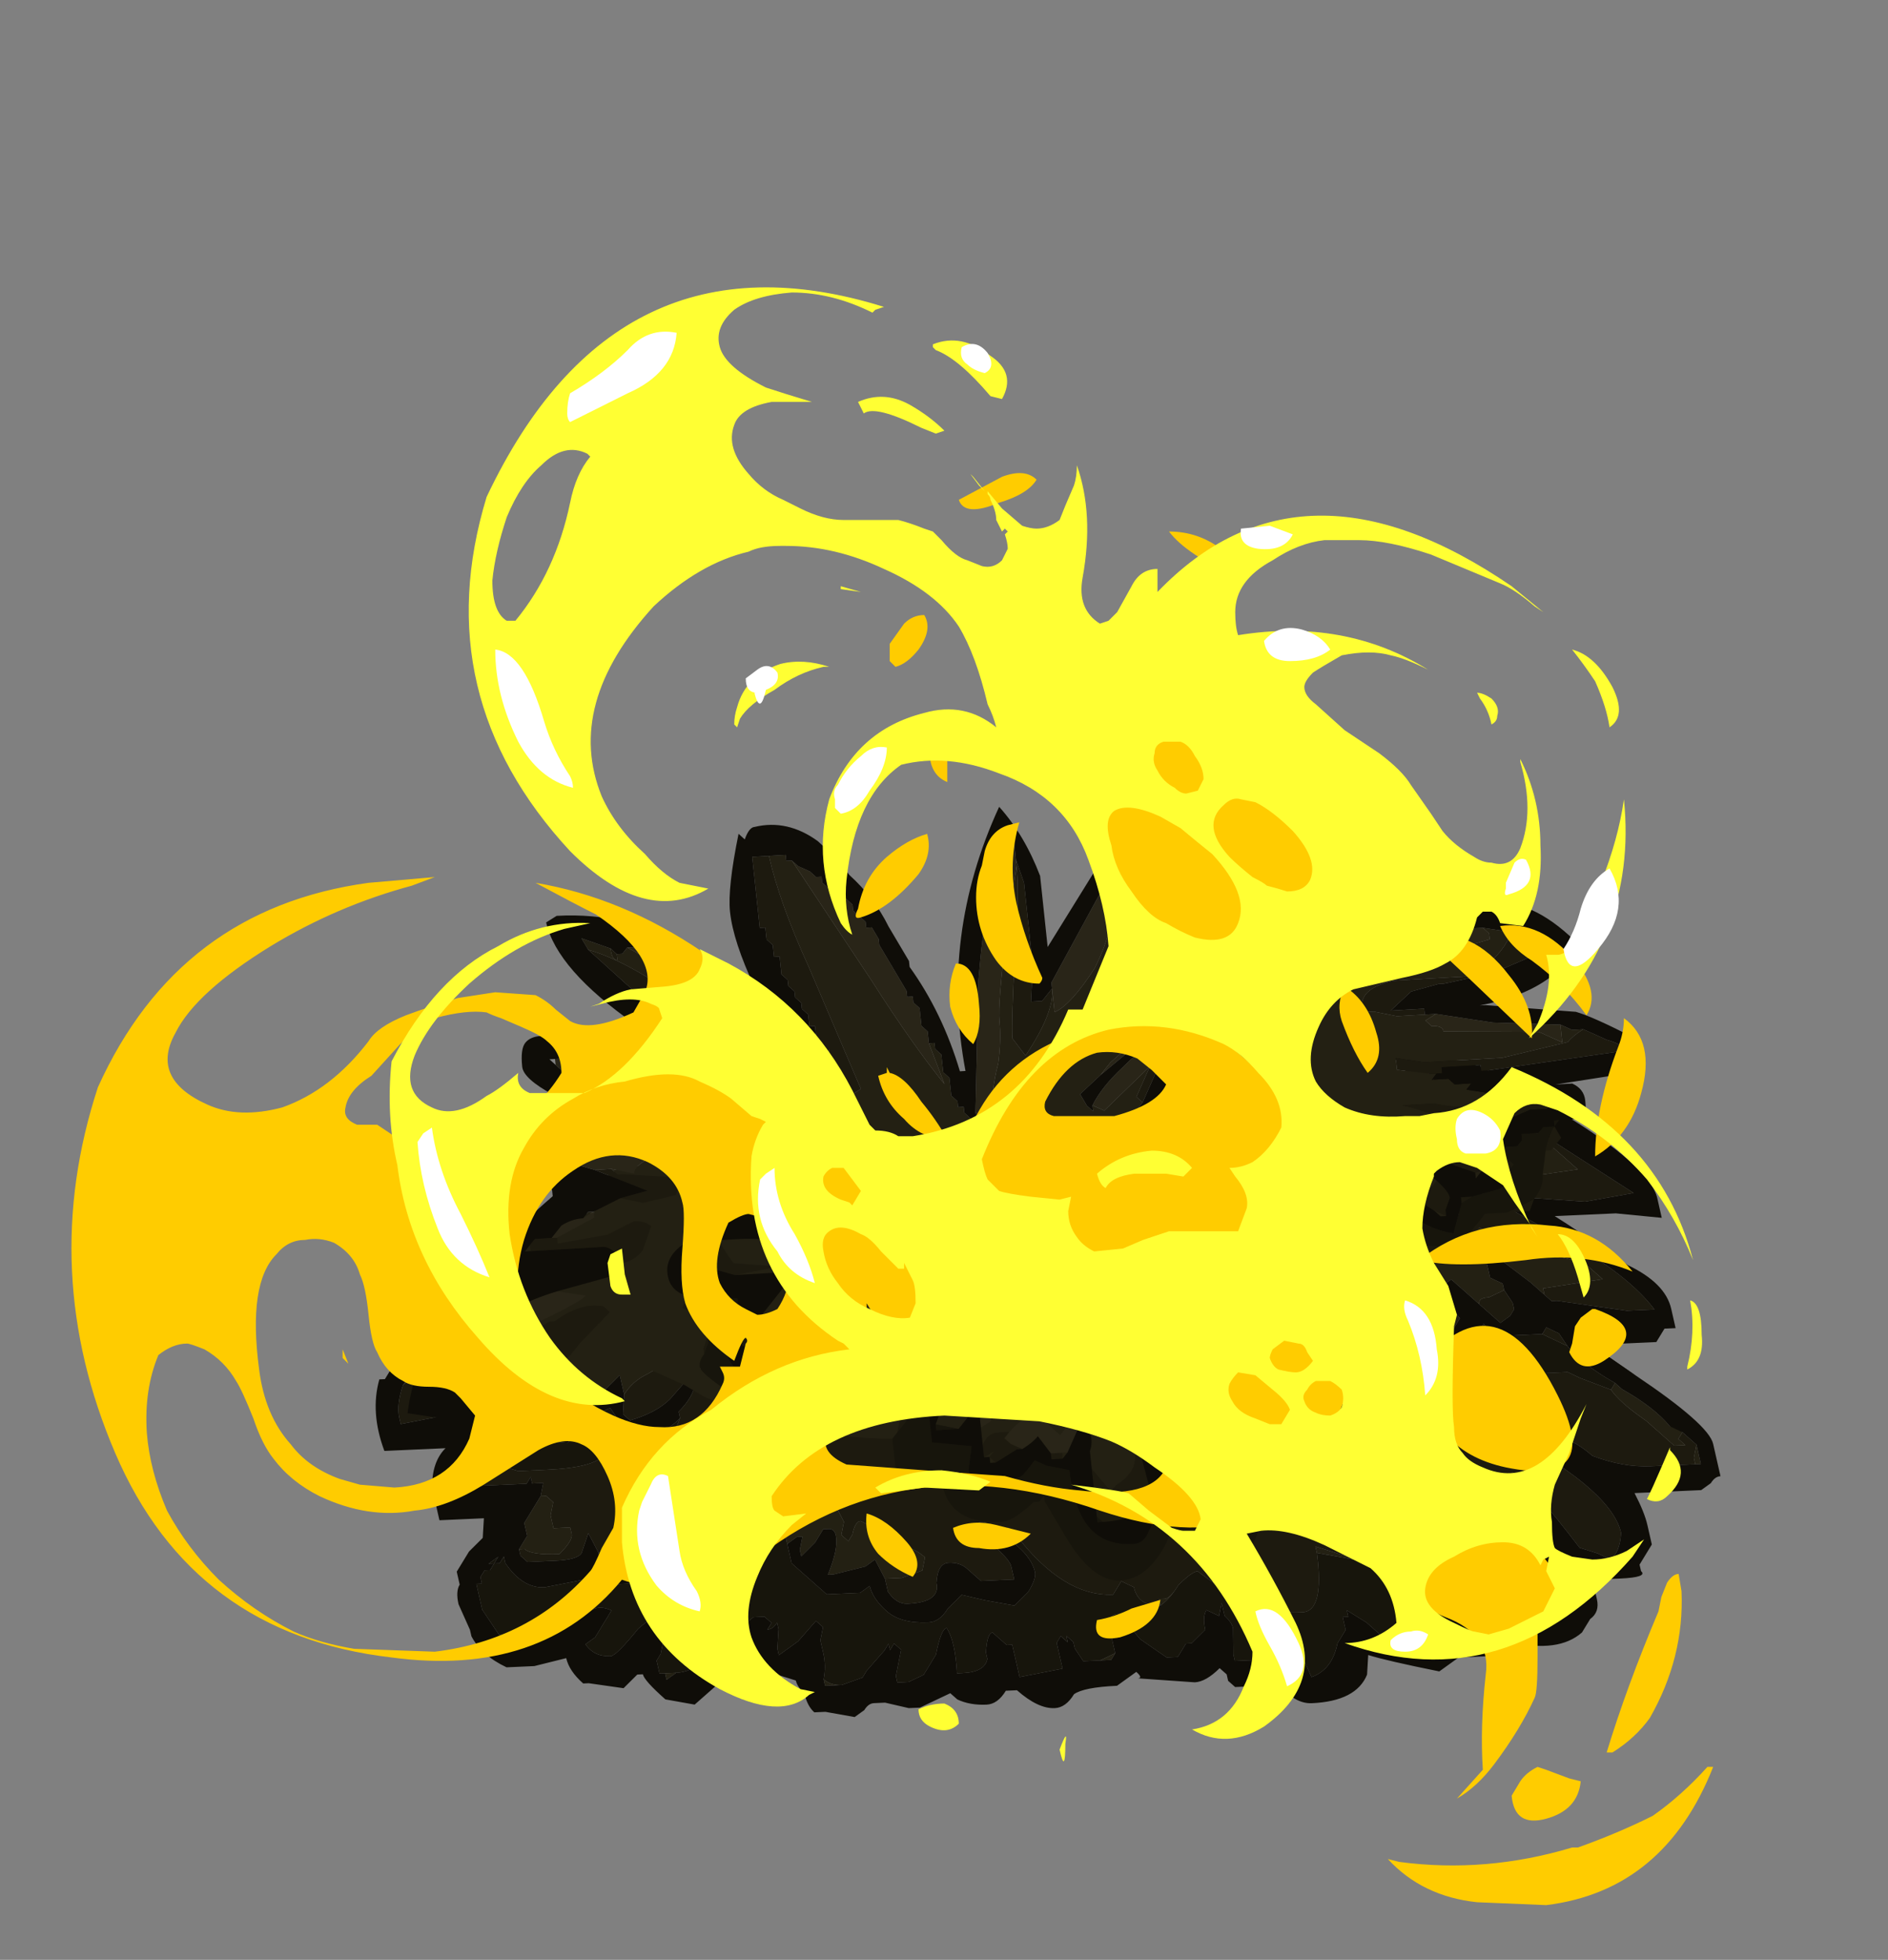 <?xml version="1.0" encoding="UTF-8" standalone="no"?>
<svg xmlns:ffdec="https://www.free-decompiler.com/flash" xmlns:xlink="http://www.w3.org/1999/xlink" ffdec:objectType="frame" height="238.2px" width="229.5px" xmlns="http://www.w3.org/2000/svg">
  <rect width="100%" height="100%" fill="#808080" stroke="none"/>
  <g transform="matrix(1.0, 0.0, 0.0, 1.0, 133.0, 207.75)">
    <use ffdec:characterId="882" ffdec:characterName="a_BushBottom" height="35.7" transform="matrix(1.93, -0.086, 0.51, 2.243, -96.45, -76.15)" width="82.95" xlink:href="#sprite0"/>
    <use ffdec:characterId="880" ffdec:characterName="a_BushTop" height="46.9" transform="matrix(1.935, -0.112, 0.218, 2.057, -91.012, -107.264)" width="79.45" xlink:href="#sprite1"/>
    <use ffdec:characterId="889" height="28.1" transform="matrix(7.0, 0.0, 0.0, 7.0, -124.25, -172.9)" width="28.5" xlink:href="#shape2"/>
  </g>
  <defs>
    <g id="sprite0" transform="matrix(1.0, 0.0, 0.0, 1.0, 0.0, 0.0)">
      <use ffdec:characterId="881" height="5.1" transform="matrix(7.0, 0.0, 0.0, 7.0, 0.0, 0.0)" width="11.85" xlink:href="#shape0"/>
    </g>
    <g id="shape0" transform="matrix(1.0, 0.0, 0.0, 1.0, 0.0, 0.0)">
      <path d="M10.95 2.45 L11.15 2.6 11.3 2.7 10.9 2.4 10.95 2.45 M10.8 0.7 L10.85 0.75 10.9 0.75 11.0 0.85 11.65 1.3 11.2 1.35 10.7 1.3 10.3 1.25 11.05 1.7 Q11.45 1.95 11.6 2.2 L11.35 2.2 10.75 2.1 10.7 2.1 10.65 2.05 10.65 2.0 11.2 1.95 11.1 1.85 11.0 1.8 Q10.2 1.6 10.0 1.35 L9.85 1.3 9.85 1.15 9.9 1.1 9.95 1.15 9.95 1.05 10.25 1.05 Q10.45 1.15 10.6 1.15 L11.2 1.1 10.8 0.7 M10.3 2.0 L10.35 2.1 10.35 2.15 10.3 2.2 10.2 2.25 10.05 2.1 Q10.05 2.05 10.15 2.05 L10.3 2.0 M9.3 2.0 L9.4 2.2 Q9.5 2.3 9.65 2.4 L9.7 2.45 9.7 2.55 Q10.1 2.75 10.25 2.75 10.35 2.75 10.4 2.7 L10.45 2.65 10.7 2.65 10.8 2.7 11.05 2.8 Q11.1 2.9 11.3 3.05 L11.5 3.25 11.6 3.25 11.55 3.2 11.6 3.15 11.7 3.25 11.65 3.35 11.65 3.4 11.25 3.4 Q11.0 3.4 10.75 3.3 10.6 3.15 10.45 3.15 L10.3 3.05 10.3 3.25 10.55 3.45 Q10.85 3.7 10.85 3.9 10.8 4.05 10.7 4.1 L10.6 4.05 10.45 4.0 Q10.15 3.5 10.0 3.4 L9.95 3.5 10.0 3.7 10.0 3.85 9.85 3.9 Q9.5 3.65 9.4 3.65 L9.3 3.55 9.15 3.65 Q9.05 3.7 9.0 3.8 L8.95 3.65 8.95 3.55 9.0 3.45 8.9 3.35 8.6 3.45 8.5 3.35 8.4 3.35 8.35 3.3 Q8.25 3.3 8.25 3.4 L8.2 3.4 8.15 3.45 8.2 3.5 8.4 3.8 8.7 3.85 8.7 4.0 Q8.75 4.0 8.65 4.0 L8.6 4.0 8.4 4.0 8.1 3.9 8.1 3.95 Q8.05 4.4 7.85 4.4 7.45 4.4 7.25 4.25 L7.0 4.05 Q6.95 4.05 6.8 4.15 6.7 4.25 6.65 4.25 L6.6 4.25 6.6 4.3 Q6.4 4.3 6.4 4.15 L6.3 4.1 6.2 4.2 Q5.75 4.2 5.45 3.7 L5.4 3.65 5.35 3.7 5.4 3.75 5.2 3.6 5.15 3.6 5.25 3.8 Q5.35 3.9 5.35 3.95 L5.35 4.05 5.05 4.05 Q5.0 4.0 4.95 3.95 4.9 3.9 4.8 3.9 4.7 3.9 4.65 4.05 4.65 4.2 4.35 4.2 4.25 4.2 4.2 4.1 L4.2 4.0 4.35 4.0 4.55 3.95 4.6 3.85 Q4.5 3.75 4.35 3.75 4.25 3.7 4.25 3.65 L4.2 3.6 4.1 3.55 Q4.05 3.55 4.0 3.65 L3.95 3.7 3.9 3.65 3.95 3.55 3.9 3.4 Q3.2 3.4 3.2 3.45 3.2 3.5 3.25 3.6 L3.25 3.65 3.15 3.65 2.95 3.85 2.85 3.9 2.75 3.9 Q2.6 3.95 2.6 4.0 L2.55 4.0 2.45 3.9 2.55 3.8 Q2.65 3.75 2.65 3.65 L2.65 3.55 Q2.55 3.55 2.3 3.65 L2.0 3.75 1.9 3.8 1.85 3.7 1.7 3.7 1.65 3.55 1.55 3.7 Q1.5 3.75 1.3 3.75 L1.05 3.75 1.0 3.7 1.0 3.65 1.05 3.65 Q1.1 3.7 1.35 3.7 1.5 3.6 1.5 3.55 L1.5 3.5 1.35 3.5 1.35 3.4 1.4 3.3 1.35 3.25 1.3 3.25 1.35 3.15 1.25 3.15 1.25 3.1 1.2 3.15 0.65 3.15 0.65 3.1 0.75 3.0 1.0 3.0 1.15 3.05 1.4 3.05 Q1.85 3.05 1.95 2.95 L2.05 2.85 Q2.1 2.85 2.15 2.95 2.15 3.0 2.3 3.0 L2.55 2.95 2.55 2.9 2.7 2.7 2.7 2.65 Q2.85 2.55 2.9 2.45 L3.0 2.3 Q3.15 2.3 3.2 2.4 L3.3 2.5 Q3.65 2.5 3.95 2.25 L4.2 1.9 4.25 1.95 4.3 2.05 4.15 2.3 4.05 2.45 Q4.25 2.4 4.6 2.45 5.05 2.5 5.25 2.6 5.5 2.5 5.65 2.5 L5.65 2.55 Q5.65 2.65 5.95 2.65 L6.45 2.65 Q6.55 2.65 6.55 2.6 6.5 2.5 6.6 2.5 7.35 2.5 7.75 2.6 7.9 2.65 8.1 2.75 L8.15 2.75 8.2 2.65 8.25 2.6 8.35 2.45 8.45 2.5 8.45 2.3 8.55 2.25 8.65 2.4 Q8.75 2.45 8.85 2.45 L9.15 2.45 9.35 2.35 9.35 2.3 9.3 2.15 9.25 2.05 9.25 2.0 9.3 2.0 M10.55 2.35 L10.6 2.3 10.7 2.35 10.75 2.45 10.55 2.35 M11.5 3.1 L11.6 3.15 11.55 3.1 11.5 3.1 M9.35 3.75 L9.35 3.8 Q9.3 3.85 9.15 3.85 9.05 3.85 9.0 3.8 L9.05 3.8 9.25 3.85 9.35 3.8 9.35 3.75 M2.85 2.4 L2.65 2.55 Q2.5 2.65 2.25 2.7 L2.2 2.65 2.25 2.5 Q2.35 2.4 2.5 2.35 L2.75 2.25 2.85 2.3 2.85 2.4 M2.1 2.45 L1.9 2.55 Q1.65 2.7 1.45 2.7 L1.35 2.7 1.35 2.65 1.4 2.55 1.9 2.5 2.1 2.45 M1.2 2.35 L1.1 2.4 1.05 2.45 0.6 2.6 0.2 2.65 0.2 2.6 Q0.2 2.5 0.3 2.35 L0.4 2.3 0.45 2.4 0.45 2.5 1.0 2.4 1.2 2.35 M5.8 3.6 L5.8 3.6 M4.0 2.7 L4.0 2.75 4.05 2.7 4.0 2.7 M5.65 2.5 Q5.5 2.5 5.6 2.45 5.65 2.4 5.65 2.5 M0.75 3.75 L0.8 3.7 0.8 3.7 0.75 3.75" fill="#1d1a0f" fill-rule="evenodd" stroke="none"/>
      <path d="M0.25 2.2 L0.4 2.1 0.3 2.2 0.25 2.2 M0.95 1.55 L0.95 1.5 1.0 1.4 0.95 1.4 Q0.95 1.0 1.35 1.15 1.5 1.2 1.6 1.3 1.75 1.1 2.35 1.1 L2.45 0.9 Q2.6 0.75 2.8 0.75 L3.5 0.85 Q3.65 0.85 3.85 0.9 L4.25 1.0 4.45 0.9 Q4.6 0.85 4.75 0.85 L5.05 0.9 5.3 1.05 5.6 0.8 Q5.8 0.6 6.05 0.6 6.15 0.6 6.5 0.75 L6.95 0.85 7.65 0.8 8.0 0.7 8.95 0.55 Q9.2 0.55 9.7 0.4 L9.85 0.4 Q9.85 0.25 9.9 0.25 L9.95 0.25 10.0 0.3 10.05 0.3 10.1 0.35 10.05 0.35 Q9.9 0.35 9.65 0.7 L9.7 0.75 9.75 0.75 10.0 0.7 10.2 0.6 Q10.4 0.6 10.5 0.7 L10.6 0.75 10.8 0.7 11.2 1.1 10.6 1.15 Q10.45 1.15 10.25 1.05 L9.95 1.05 9.95 1.15 9.9 1.1 9.85 1.15 9.85 1.3 10.0 1.35 Q10.2 1.6 11.0 1.8 L11.1 1.85 11.2 1.95 10.65 2.0 10.65 2.05 10.55 1.95 10.25 1.7 10.25 1.75 10.2 1.75 10.2 1.9 10.3 1.95 10.3 2.0 10.15 2.05 Q10.05 2.05 10.05 2.1 L9.85 1.9 9.75 1.95 Q9.8 2.15 9.85 2.2 L9.75 2.3 9.6 2.25 9.6 2.2 9.5 2.1 9.35 1.85 Q9.3 1.85 9.3 1.9 L9.3 2.0 9.25 2.0 9.25 2.05 9.25 2.2 Q9.25 2.25 9.35 2.35 L9.15 2.45 8.85 2.45 Q8.75 2.45 8.65 2.4 L8.55 2.25 8.45 2.3 8.45 2.5 8.35 2.45 8.25 2.6 8.2 2.5 Q8.2 2.6 8.2 2.65 L8.15 2.75 8.1 2.75 Q7.9 2.65 7.75 2.6 7.35 2.5 6.6 2.5 6.5 2.5 6.55 2.6 6.55 2.65 6.45 2.65 L5.95 2.65 Q5.65 2.65 5.65 2.55 L5.65 2.5 Q5.5 2.5 5.25 2.6 5.05 2.5 4.6 2.45 4.25 2.4 4.05 2.45 L4.15 2.3 4.3 2.05 4.25 1.95 4.2 1.9 3.95 2.25 Q3.65 2.5 3.3 2.5 L3.2 2.4 Q3.15 2.3 3.0 2.3 L2.9 2.45 2.9 2.4 2.85 2.4 2.85 2.3 2.75 2.25 2.5 2.35 Q2.35 2.4 2.25 2.5 L2.25 2.35 2.1 2.45 1.9 2.5 1.4 2.55 1.4 2.5 1.5 2.4 1.5 2.3 1.55 2.3 1.5 2.2 Q1.35 2.2 1.2 2.35 L1.0 2.4 0.45 2.5 0.45 2.4 0.4 2.3 0.3 2.35 0.6 2.1 1.05 1.9 1.65 1.6 1.6 1.55 Q1.65 1.55 1.5 1.55 L1.4 1.55 1.25 1.6 1.35 1.45 Q1.2 1.4 0.95 1.55 M11.6 2.2 L11.35 2.2 11.6 2.2 M10.35 2.1 L10.35 2.15 10.35 2.1 M11.1 2.75 L11.15 2.8 Q11.4 2.95 11.5 3.1 L11.55 3.1 11.6 3.15 11.55 3.2 11.6 3.25 11.5 3.25 11.3 3.05 Q11.1 2.9 11.05 2.8 L11.1 2.75 M11.7 3.25 L11.7 3.4 11.65 3.4 11.65 3.35 11.7 3.25 M9.4 3.65 L9.35 3.65 9.35 3.75 9.35 3.8 9.25 3.85 9.05 3.8 9.0 3.8 Q9.05 3.7 9.15 3.65 L9.3 3.55 9.4 3.65 M8.95 3.55 L8.95 3.5 8.75 3.6 8.6 3.65 8.5 3.65 Q8.45 3.6 8.4 3.5 L8.4 3.35 8.5 3.35 8.6 3.45 8.9 3.35 9.0 3.45 8.95 3.55 M8.25 3.4 L8.2 3.4 8.2 3.45 8.2 3.4 8.25 3.4 M6.25 4.4 L6.25 4.35 6.25 4.4 M6.1 4.65 L6.05 4.7 5.95 4.7 6.1 4.65 M4.35 4.75 L4.2 4.8 4.35 4.75 M3.6 4.8 L3.45 4.8 3.45 4.75 Q3.5 4.8 3.6 4.8 M3.1 4.55 L3.1 4.5 3.1 4.55 M2.15 4.65 L2.05 4.7 2.05 4.65 2.15 4.65 M2.0 4.55 L2.05 4.5 2.0 4.55 M1.55 3.9 L1.6 3.85 1.55 3.9 M1.0 3.65 L1.1 3.55 1.1 3.45 1.3 3.25 1.35 3.25 1.4 3.3 1.35 3.4 1.35 3.5 1.5 3.5 1.5 3.55 Q1.5 3.6 1.35 3.7 1.1 3.7 1.05 3.65 L1.0 3.65 M0.65 3.15 L0.55 3.15 0.65 3.1 0.65 3.15 M8.6 4.0 L8.6 4.05 8.1 3.95 8.1 3.9 8.4 4.0 8.6 4.0 M6.8 4.15 Q6.7 4.25 6.6 4.3 L6.6 4.25 6.65 4.25 Q6.7 4.25 6.8 4.15 M3.4 3.7 L3.4 3.65 3.25 3.6 Q3.2 3.5 3.2 3.45 3.2 3.4 3.9 3.4 L3.95 3.55 3.9 3.65 3.95 3.7 4.0 3.65 Q4.05 3.55 4.1 3.55 L4.2 3.6 4.25 3.65 Q4.25 3.7 4.35 3.75 4.5 3.75 4.6 3.85 L4.55 3.95 4.35 4.0 4.2 4.0 4.15 3.85 4.05 3.9 3.75 3.95 3.7 3.95 Q3.85 3.75 3.85 3.65 3.85 3.6 3.8 3.6 L3.75 3.6 3.65 3.7 3.5 3.8 3.5 3.75 3.55 3.65 3.5 3.65 3.4 3.7 M5.8 3.6 L5.8 3.6 M4.0 2.7 L4.05 2.7 4.0 2.75 4.0 2.7 M5.65 2.5 Q5.65 2.4 5.6 2.45 5.5 2.5 5.65 2.5 M4.1 4.8 L4.1 4.75 4.1 4.8" fill="#232013" fill-rule="evenodd" stroke="none"/>
      <path d="M0.6 1.9 L0.65 1.85 Q0.65 1.8 0.9 1.6 L0.95 1.55 Q1.2 1.4 1.35 1.45 L1.25 1.6 1.4 1.55 1.5 1.55 Q1.65 1.55 1.6 1.55 L1.65 1.6 1.05 1.9 0.6 2.1 1.15 1.6 1.1 1.55 1.05 1.55 1.0 1.6 0.9 1.65 0.85 1.7 0.8 1.7 0.6 1.9 M10.1 0.35 L10.1 0.4 10.75 0.6 10.8 0.65 10.8 0.7 10.6 0.75 10.5 0.7 Q10.4 0.6 10.2 0.6 L10.0 0.7 9.75 0.75 9.7 0.75 9.65 0.7 Q9.9 0.35 10.05 0.35 L10.1 0.35 M9.75 2.3 Q9.65 2.3 9.6 2.25 L9.75 2.3 M9.65 2.4 L9.9 2.4 10.05 2.25 10.1 2.35 10.55 2.35 10.75 2.45 Q10.85 2.6 11.1 2.75 L11.05 2.8 10.8 2.7 10.7 2.65 10.45 2.65 10.4 2.7 Q10.35 2.75 10.25 2.75 10.1 2.75 9.7 2.55 L9.7 2.45 9.65 2.4 M8.6 3.65 L8.5 3.65 8.6 3.65 M8.2 3.45 L8.4 3.75 8.75 3.75 8.85 3.7 8.85 3.8 9.0 3.95 9.25 4.0 9.35 3.95 Q9.4 3.9 9.45 3.9 9.55 3.9 9.6 3.95 L10.1 4.0 10.25 4.05 10.3 4.2 10.35 4.3 10.3 4.45 9.7 4.45 9.5 4.35 9.35 4.35 9.45 4.45 Q9.45 4.5 9.35 4.6 L9.2 4.5 Q9.15 4.45 9.0 4.45 L8.95 4.4 8.9 4.45 8.9 4.5 8.95 4.6 8.9 4.7 8.8 4.7 8.5 4.6 8.4 4.5 8.25 4.4 8.25 4.45 8.2 4.45 8.2 4.55 8.1 4.65 Q8.0 4.85 7.8 4.9 L7.75 4.7 Q7.75 4.55 7.65 4.5 L7.65 4.6 7.6 4.6 7.55 4.65 7.5 4.75 7.25 4.75 7.15 4.75 7.15 4.7 7.2 4.5 Q7.2 4.45 7.15 4.4 L7.15 4.3 7.1 4.4 7.0 4.35 Q6.95 4.4 6.95 4.5 L6.8 4.6 6.75 4.6 6.65 4.7 6.55 4.7 6.35 4.55 6.25 4.4 6.25 4.35 6.2 4.35 Q6.1 4.35 6.1 4.5 L6.1 4.65 5.95 4.7 5.8 4.7 5.75 4.6 5.75 4.55 5.7 4.5 5.7 4.55 5.65 4.5 5.6 4.55 5.6 4.6 Q5.6 4.7 5.6 4.75 L5.2 4.8 5.2 4.55 5.15 4.55 5.05 4.45 Q5.0 4.45 4.95 4.6 L4.95 4.65 Q4.9 4.75 4.7 4.75 L4.65 4.75 Q4.7 4.5 4.65 4.4 4.6 4.4 4.5 4.6 L4.35 4.75 4.2 4.8 4.1 4.8 4.1 4.75 4.2 4.55 4.15 4.5 4.1 4.55 4.1 4.5 4.05 4.55 3.85 4.7 3.8 4.75 3.6 4.8 Q3.5 4.8 3.45 4.75 3.5 4.65 3.5 4.55 L3.5 4.45 3.55 4.35 3.5 4.3 3.3 4.45 3.1 4.55 3.1 4.5 3.15 4.35 3.15 4.3 Q3.1 4.35 3.05 4.35 L3.1 4.3 3.05 4.25 2.95 4.25 2.6 4.45 Q2.35 4.65 2.15 4.65 L2.05 4.65 2.0 4.65 2.0 4.55 2.05 4.5 2.1 4.4 2.35 4.15 Q2.15 4.15 1.9 4.3 1.65 4.5 1.6 4.5 1.45 4.5 1.4 4.4 L1.5 4.35 Q1.6 4.25 1.7 4.15 1.6 4.1 1.5 4.15 L1.5 4.1 1.35 4.2 1.25 4.25 0.65 4.3 Q0.6 4.2 0.55 4.1 L0.55 3.9 0.6 3.9 0.6 3.85 0.65 3.8 0.7 3.8 0.75 3.75 0.8 3.75 0.85 3.7 0.85 3.75 Q0.95 3.95 1.15 3.95 L1.55 3.9 1.6 3.85 1.65 3.8 1.75 3.95 2.15 3.95 2.3 3.85 2.35 3.7 2.35 3.65 2.3 3.65 Q2.55 3.55 2.65 3.55 L2.65 3.65 Q2.65 3.75 2.55 3.8 L2.45 3.9 2.55 4.0 2.6 4.0 Q2.6 3.95 2.75 3.9 L2.85 3.9 2.95 3.85 3.15 3.65 3.25 3.65 3.25 3.6 3.4 3.65 3.4 3.7 3.4 3.85 3.65 4.1 3.95 4.1 4.05 4.05 Q4.05 4.15 4.15 4.25 4.25 4.35 4.5 4.35 4.6 4.35 4.7 4.25 L4.85 4.15 5.05 4.2 5.3 4.25 5.45 4.15 Q5.55 4.05 5.55 4.0 5.55 3.9 5.45 3.8 L5.4 3.75 5.35 3.7 5.4 3.65 5.45 3.7 Q5.75 4.2 6.2 4.2 L6.3 4.1 6.4 4.15 Q6.4 4.3 6.6 4.3 6.7 4.25 6.8 4.15 6.95 4.05 7.0 4.05 L7.25 4.25 Q7.45 4.4 7.85 4.4 8.05 4.4 8.1 3.95 L8.6 4.05 8.6 4.0 8.65 4.0 Q8.75 4.0 8.7 4.0 L8.7 3.85 8.4 3.8 8.2 3.5 8.15 3.45 8.2 3.4 8.2 3.45 M1.9 3.8 L1.85 3.85 Q1.75 3.85 1.7 3.75 L1.7 3.7 1.85 3.7 1.9 3.8 M0.75 3.0 L1.0 2.8 1.05 2.75 1.2 2.8 1.65 2.85 1.9 2.7 Q2.05 2.6 2.1 2.6 L2.15 2.7 Q2.25 2.8 2.45 2.8 2.55 2.8 2.7 2.7 L2.55 2.9 2.55 2.95 2.3 3.0 Q2.15 3.0 2.15 2.95 2.1 2.85 2.05 2.85 L1.95 2.95 Q1.85 3.05 1.4 3.05 L1.15 3.05 1.0 3.0 0.75 3.0 M9.35 2.35 Q9.25 2.25 9.25 2.2 L9.25 2.05 9.3 2.15 9.35 2.3 9.35 2.35 M8.25 2.6 L8.2 2.65 Q8.2 2.6 8.2 2.5 L8.25 2.6 M0.75 3.75 L0.8 3.7 0.7 3.75 0.75 3.75" fill="#17150c" fill-rule="evenodd" stroke="none"/>
      <path d="M9.9 0.25 L9.9 0.2 9.8 0.2 9.75 0.15 9.65 0.15 9.65 0.1 9.6 0.1 9.55 0.05 9.5 0.05 9.45 0.0 9.8 0.0 9.85 0.05 9.95 0.05 10.0 0.1 10.2 0.2 Q10.55 0.25 10.65 0.35 L10.8 0.45 11.15 0.65 Q11.85 1.1 11.85 1.35 11.85 1.6 11.85 1.5 L11.45 1.45 10.9 1.45 Q11.05 1.55 11.45 1.85 11.75 2.0 11.75 2.2 L11.75 2.35 11.65 2.35 11.55 2.45 10.95 2.45 10.9 2.4 11.3 2.7 Q11.85 3.1 11.85 3.25 L11.85 3.5 Q11.8 3.5 11.75 3.55 L11.65 3.6 11.05 3.6 Q11.1 3.75 11.1 3.85 L11.1 4.0 10.95 4.15 10.95 4.2 Q11.0 4.25 10.75 4.25 L10.5 4.25 10.5 4.4 Q10.5 4.5 10.4 4.55 L10.3 4.65 Q10.05 4.8 9.65 4.7 L9.55 4.8 9.15 4.8 8.95 4.9 Q8.5 4.8 8.35 4.75 L8.3 4.9 Q8.15 5.1 7.75 5.1 7.6 5.1 7.5 4.95 L7.1 4.95 7.05 4.9 7.05 4.85 7.0 4.8 Q6.85 4.9 6.75 4.9 L6.25 4.85 Q6.3 4.85 6.25 4.8 L6.05 4.9 Q5.75 4.9 5.65 4.95 5.55 5.05 5.45 5.05 5.3 5.05 5.15 4.9 L5.05 4.9 Q4.95 5.0 4.85 5.0 4.7 5.0 4.6 4.95 L4.55 4.9 4.25 5.0 4.15 5.0 3.95 4.95 3.85 4.95 Q3.8 4.95 3.75 5.0 L3.65 5.05 3.4 5.0 3.3 5.0 Q3.25 4.95 3.25 4.85 3.2 4.8 3.2 4.75 L3.05 4.7 2.85 4.65 2.85 4.6 2.75 4.65 Q2.6 4.75 2.5 4.75 L2.25 4.9 2.0 4.85 Q1.85 4.7 1.85 4.65 L1.8 4.65 1.65 4.75 1.35 4.7 1.3 4.7 Q1.2 4.6 1.2 4.5 L0.9 4.55 0.65 4.55 Q0.45 4.45 0.4 4.3 L0.4 4.25 0.35 4.05 Q0.35 3.95 0.4 3.9 L0.4 3.8 0.55 3.65 0.7 3.55 0.75 3.4 0.35 3.4 Q0.35 3.25 0.35 3.15 0.4 2.95 0.55 2.85 L0.0 2.85 Q-0.05 2.55 0.1 2.3 L0.15 2.3 0.25 2.2 0.3 2.2 0.4 2.1 0.5 2.0 0.5 1.95 0.55 1.9 0.6 1.9 0.8 1.7 0.85 1.7 0.9 1.65 1.0 1.6 1.05 1.55 1.1 1.55 1.15 1.6 0.6 2.1 0.3 2.35 Q0.2 2.5 0.2 2.6 L0.2 2.65 0.6 2.6 1.05 2.45 1.1 2.4 1.2 2.35 Q1.35 2.2 1.5 2.2 L1.55 2.3 1.5 2.3 1.5 2.4 1.4 2.5 1.4 2.55 1.35 2.65 1.35 2.7 1.45 2.7 Q1.65 2.7 1.9 2.55 L2.1 2.45 2.25 2.35 2.25 2.5 2.2 2.65 2.25 2.7 Q2.5 2.65 2.65 2.55 L2.85 2.4 2.9 2.4 2.9 2.45 Q2.85 2.55 2.7 2.65 L2.7 2.7 Q2.55 2.8 2.45 2.8 2.25 2.8 2.15 2.7 L2.1 2.6 Q2.05 2.6 1.9 2.7 L1.65 2.85 1.2 2.8 1.05 2.75 1.0 2.8 0.75 3.0 0.65 3.1 0.55 3.15 0.65 3.15 1.2 3.15 1.25 3.1 1.25 3.15 1.35 3.15 1.3 3.25 1.1 3.45 1.1 3.55 1.0 3.65 1.0 3.7 1.05 3.75 1.3 3.75 Q1.5 3.75 1.55 3.7 L1.65 3.55 1.7 3.7 1.7 3.75 Q1.75 3.85 1.85 3.85 L1.9 3.8 2.0 3.75 2.3 3.65 2.35 3.65 2.35 3.7 2.3 3.85 2.15 3.95 1.75 3.95 1.65 3.8 1.6 3.85 1.55 3.9 1.15 3.95 Q0.95 3.95 0.85 3.75 L0.85 3.7 0.8 3.75 0.75 3.75 0.7 3.8 0.65 3.8 0.6 3.85 0.6 3.9 0.55 3.9 0.55 4.1 Q0.6 4.2 0.65 4.3 L1.25 4.25 1.35 4.2 1.5 4.1 1.5 4.15 Q1.6 4.1 1.7 4.15 1.6 4.25 1.5 4.35 L1.4 4.4 Q1.45 4.5 1.6 4.5 1.65 4.5 1.9 4.3 2.15 4.15 2.35 4.15 L2.1 4.4 2.05 4.5 2.0 4.55 2.0 4.65 2.05 4.65 2.05 4.7 2.15 4.65 Q2.35 4.65 2.6 4.45 L2.95 4.25 3.05 4.25 3.1 4.3 3.05 4.35 Q3.1 4.35 3.15 4.3 L3.15 4.35 3.1 4.5 3.1 4.55 3.3 4.45 3.5 4.3 3.55 4.35 3.5 4.45 3.5 4.55 Q3.5 4.65 3.45 4.75 L3.45 4.8 3.6 4.8 3.8 4.75 3.85 4.7 4.05 4.55 4.1 4.5 4.1 4.55 4.15 4.5 4.2 4.55 4.1 4.75 4.1 4.8 4.2 4.8 4.35 4.75 4.5 4.6 Q4.6 4.4 4.65 4.4 4.7 4.5 4.65 4.75 L4.7 4.75 Q4.9 4.75 4.95 4.65 L4.95 4.6 Q5.0 4.45 5.05 4.45 L5.15 4.55 5.2 4.55 5.2 4.8 5.6 4.75 Q5.6 4.7 5.6 4.6 L5.6 4.55 5.65 4.5 5.7 4.55 5.7 4.5 5.75 4.55 5.75 4.6 5.8 4.7 5.95 4.7 6.05 4.7 6.1 4.65 6.1 4.5 Q6.1 4.35 6.2 4.35 L6.25 4.35 6.25 4.4 6.35 4.55 6.55 4.7 6.65 4.7 6.75 4.6 6.8 4.6 6.95 4.5 Q6.95 4.4 7.0 4.35 L7.1 4.4 7.15 4.3 7.15 4.4 Q7.2 4.45 7.2 4.5 L7.15 4.7 7.15 4.75 7.25 4.75 7.5 4.75 7.55 4.65 7.6 4.6 7.65 4.6 7.65 4.5 Q7.75 4.55 7.75 4.7 L7.8 4.9 Q8.0 4.85 8.1 4.65 L8.2 4.55 8.2 4.45 8.25 4.45 8.25 4.4 8.4 4.5 8.5 4.6 8.8 4.7 8.9 4.7 8.95 4.6 8.9 4.5 8.9 4.45 8.95 4.4 9.0 4.45 Q9.15 4.45 9.2 4.5 L9.35 4.6 Q9.45 4.5 9.45 4.45 L9.35 4.35 9.5 4.35 9.7 4.45 10.3 4.45 10.35 4.3 10.3 4.2 10.25 4.05 10.1 4.0 9.6 3.95 Q9.55 3.9 9.45 3.9 9.4 3.9 9.35 3.95 L9.25 4.0 9.0 3.95 8.85 3.8 8.85 3.7 8.75 3.75 8.4 3.75 8.2 3.45 8.2 3.4 8.25 3.4 Q8.25 3.3 8.35 3.3 L8.4 3.35 8.4 3.5 Q8.45 3.6 8.5 3.65 L8.6 3.65 8.75 3.6 8.95 3.5 8.95 3.55 8.95 3.65 9.0 3.8 Q9.05 3.85 9.15 3.85 9.3 3.85 9.35 3.8 L9.35 3.75 9.35 3.65 9.4 3.65 Q9.5 3.65 9.85 3.9 L10.0 3.85 10.0 3.7 9.95 3.5 10.0 3.4 Q10.15 3.5 10.45 4.0 L10.6 4.05 10.7 4.1 Q10.8 4.05 10.85 3.9 10.85 3.7 10.55 3.45 L10.3 3.25 10.3 3.05 10.45 3.15 Q10.6 3.15 10.75 3.3 11.0 3.4 11.25 3.4 L11.65 3.4 11.7 3.4 11.7 3.25 11.6 3.15 11.5 3.1 Q11.4 2.95 11.15 2.8 L11.1 2.75 Q10.85 2.6 10.75 2.45 L10.7 2.35 10.6 2.3 10.55 2.35 10.1 2.35 10.05 2.25 9.9 2.4 9.65 2.4 Q9.5 2.3 9.4 2.2 L9.3 2.0 9.3 1.9 Q9.3 1.85 9.35 1.85 L9.5 2.1 9.6 2.2 9.6 2.25 Q9.65 2.3 9.75 2.3 L9.85 2.2 Q9.8 2.15 9.75 1.95 L9.85 1.9 10.05 2.1 10.2 2.25 10.3 2.2 10.35 2.15 10.35 2.1 10.3 2.0 10.3 1.95 10.2 1.9 10.2 1.75 10.25 1.75 10.25 1.7 10.55 1.95 10.65 2.05 10.7 2.1 10.75 2.1 11.35 2.2 11.6 2.2 Q11.45 1.95 11.05 1.7 L10.3 1.25 10.7 1.3 11.2 1.35 11.65 1.3 11.0 0.85 10.9 0.75 10.85 0.75 10.8 0.7 10.8 0.65 10.75 0.6 10.1 0.4 10.1 0.35 10.05 0.3 10.0 0.3 9.95 0.25 9.9 0.25 M5.4 3.75 L5.45 3.8 Q5.55 3.9 5.55 4.0 5.55 4.05 5.45 4.15 L5.3 4.25 5.05 4.2 4.85 4.15 4.7 4.25 Q4.6 4.35 4.5 4.35 4.25 4.35 4.15 4.25 4.05 4.15 4.05 4.05 L3.95 4.1 3.65 4.1 3.4 3.85 3.4 3.7 3.5 3.65 3.55 3.65 3.5 3.75 3.5 3.8 3.65 3.7 3.75 3.6 3.8 3.6 Q3.85 3.6 3.85 3.65 3.85 3.75 3.7 3.95 L3.75 3.95 4.05 3.9 4.15 3.85 4.2 4.0 4.2 4.1 Q4.25 4.2 4.35 4.2 4.65 4.2 4.65 4.05 4.7 3.9 4.8 3.9 4.9 3.9 4.95 3.95 5.0 4.0 5.05 4.05 L5.35 4.05 5.35 3.95 Q5.35 3.9 5.25 3.8 L5.15 3.6 5.2 3.6 5.4 3.75 M0.8 3.7 L0.8 3.7 0.75 3.75 0.7 3.75 0.8 3.7" fill="#0f0d08" fill-rule="evenodd" stroke="none"/>
    </g>
    <g id="sprite1" transform="matrix(1.0, 0.0, 0.0, 1.0, -2.45, 0.7)">
      <use ffdec:characterId="879" height="6.7" transform="matrix(7.0, 0.0, 0.0, 7.0, 2.45, -0.7)" width="11.35" xlink:href="#shape1"/>
    </g>
    <g id="shape1" transform="matrix(1.0, 0.0, 0.0, 1.0, -0.35, 0.1)">
      <path d="M9.8 1.25 L9.85 1.25 10.1 1.15 10.2 1.2 9.8 1.25 M10.3 1.95 L10.35 1.95 10.3 1.95 M9.55 3.95 L9.45 4.2 Q9.3 4.55 9.15 4.6 L9.25 4.75 Q9.2 4.65 9.05 4.6 L8.55 4.4 8.5 4.45 8.75 4.55 8.45 4.5 8.6 4.65 8.55 4.8 8.55 4.9 8.65 4.9 8.5 4.95 8.4 4.95 8.4 5.0 8.35 5.0 8.4 5.05 8.35 5.05 8.35 5.1 8.4 5.25 Q8.5 5.35 8.55 5.35 L8.6 5.35 Q8.5 5.4 8.45 5.4 L8.1 5.4 7.9 5.2 7.85 5.2 7.9 5.4 7.85 5.4 7.85 5.45 Q7.75 5.35 7.4 5.1 L7.4 5.15 7.3 5.15 7.3 5.4 7.35 5.55 7.1 5.8 7.05 5.65 Q7.0 5.55 7.0 5.5 L6.85 5.5 6.85 5.55 6.8 5.55 Q6.8 5.7 6.6 5.8 L6.55 5.85 6.4 5.65 6.4 5.7 6.4 5.5 Q6.45 5.4 6.4 5.3 L6.35 5.25 6.25 5.25 Q6.2 5.25 6.2 5.3 L6.15 5.35 6.0 5.2 Q5.85 5.15 5.7 5.3 L5.6 5.3 Q5.5 5.3 5.45 5.4 L5.45 5.25 5.55 5.2 5.55 5.15 5.4 5.15 5.35 5.15 5.25 5.25 5.05 5.2 5.15 5.0 5.15 4.9 Q5.15 4.95 5.1 4.9 L5.0 5.0 5.0 4.95 4.9 4.9 4.8 4.95 4.8 5.05 4.75 5.1 4.7 5.25 4.65 5.3 Q3.8 5.25 3.0 4.85 L2.85 4.75 2.25 4.45 2.1 4.35 1.95 4.35 2.25 4.1 2.2 4.05 Q2.0 4.0 1.75 4.15 L1.7 4.15 1.4 4.3 1.15 4.45 1.05 4.45 0.95 4.35 1.0 4.3 1.1 4.4 Q1.2 4.3 1.6 4.15 2.0 4.0 2.05 3.95 L1.8 3.9 2.3 3.8 2.35 3.7 Q2.5 3.7 2.6 3.6 L2.7 3.4 Q2.65 3.35 2.55 3.35 L2.3 3.45 1.85 3.5 1.85 3.45 2.2 3.3 2.2 3.25 2.1 3.3 2.15 3.25 2.2 3.25 2.45 3.15 2.65 3.2 2.95 3.15 3.0 3.05 3.0 3.0 2.95 3.0 2.5 2.95 2.45 2.95 2.4 2.9 2.6 2.95 Q2.6 2.9 2.7 2.85 L2.85 2.8 2.85 2.7 2.95 2.7 2.95 2.6 3.05 2.6 Q3.2 2.6 3.2 2.55 L3.2 2.5 2.55 2.2 2.25 2.05 2.7 2.05 2.95 2.1 3.25 2.15 3.25 2.1 3.55 2.15 3.7 2.2 3.75 2.15 3.55 1.9 3.5 1.8 3.5 1.85 3.1 1.45 Q2.7 1.15 2.4 1.05 L2.35 0.95 2.6 1.05 Q2.6 1.15 2.65 1.15 L2.65 1.1 2.7 1.1 2.75 1.05 Q3.0 1.2 3.35 1.45 L4.1 2.05 4.2 2.0 4.45 2.2 4.6 2.4 4.6 2.4 4.7 2.35 4.35 1.3 Q4.15 0.75 4.1 0.35 L4.25 0.35 4.25 0.4 4.3 0.4 4.35 0.45 4.3 0.4 4.9 1.45 Q5.2 2.0 5.45 2.35 L5.35 2.0 5.4 2.0 5.4 2.05 5.45 2.1 5.45 2.25 5.5 2.3 5.5 2.45 5.55 2.5 5.55 2.55 5.6 2.55 5.6 2.6 5.65 2.65 5.65 2.75 5.7 2.75 5.7 2.6 5.75 2.65 5.85 2.65 Q5.85 2.45 5.95 2.2 6.0 2.0 6.0 1.85 6.0 1.7 6.15 1.1 L6.3 0.55 Q6.3 0.8 6.2 1.3 6.1 1.9 6.1 2.0 L6.2 2.15 Q6.5 1.8 6.5 1.6 L6.5 1.55 6.5 1.75 Q6.5 1.85 6.5 1.8 6.65 1.75 6.9 1.45 7.1 1.15 7.1 0.95 7.1 0.85 7.25 0.65 L7.25 0.8 7.05 1.65 Q7.15 1.6 7.25 1.4 7.2 1.55 7.1 1.7 6.85 1.85 6.85 1.9 L7.0 2.05 Q7.2 1.95 7.35 1.65 7.5 1.4 7.9 1.1 L8.2 0.95 8.45 0.8 Q8.35 0.8 8.2 0.85 8.45 0.7 8.6 0.6 L8.45 0.8 8.15 1.2 7.85 1.55 Q7.85 1.65 7.85 1.6 L8.0 1.65 8.1 1.55 8.2 1.55 8.3 1.5 8.8 1.2 8.75 1.25 Q8.75 1.3 8.8 1.3 L8.85 1.3 Q9.1 1.25 9.2 1.15 L9.4 1.0 9.35 0.9 Q9.55 0.85 9.75 0.8 9.65 1.0 9.4 1.15 8.85 1.55 8.8 1.6 L8.8 1.65 8.95 1.65 9.2 1.55 9.4 1.55 9.45 1.5 9.45 1.55 Q9.45 1.65 9.5 1.6 L10.45 1.4 10.45 1.35 10.4 1.3 10.65 1.35 Q10.55 1.55 10.25 1.7 L9.55 1.7 Q9.25 1.75 9.25 1.9 L9.25 1.95 9.35 1.95 9.55 2.0 9.8 2.0 9.9 2.0 9.8 2.05 9.85 2.1 Q9.95 2.1 9.95 2.15 L10.8 2.2 11.0 2.3 11.0 2.15 11.1 2.2 11.2 2.2 Q11.1 2.25 11.05 2.3 L10.45 2.4 9.75 2.4 9.5 2.35 9.5 2.45 9.8 2.5 9.9 2.5 9.85 2.5 9.8 2.55 9.95 2.55 10.0 2.6 10.15 2.6 10.1 2.65 10.85 2.8 Q10.8 2.8 10.75 2.75 L10.7 2.75 Q10.15 2.85 9.8 2.75 L9.5 2.75 Q9.55 2.75 9.8 2.85 L10.0 2.95 10.0 3.0 10.05 3.05 9.9 3.1 Q9.75 3.1 9.7 3.05 L9.55 2.95 Q9.5 2.95 9.5 3.0 9.5 3.05 9.6 3.15 L9.65 3.2 9.6 3.2 9.6 3.25 9.75 3.4 9.7 3.45 9.55 3.45 9.35 3.35 Q9.2 3.25 9.05 3.25 9.0 3.25 9.0 3.3 L9.05 3.3 9.05 3.4 9.15 3.45 Q9.15 3.55 9.25 3.7 L9.45 3.9 9.55 3.95 M0.7 4.65 L0.65 4.65 0.7 4.65 M1.6 3.55 L1.55 3.55 1.6 3.5 1.6 3.55 M1.8 3.45 L1.9 3.35 1.8 3.45 M2.1 2.8 L2.25 2.8 2.1 2.85 2.1 2.8 M6.2 0.35 L6.2 0.3 6.25 0.3 6.3 0.35 6.3 0.4 6.25 0.35 6.2 0.35 M7.8 0.15 L7.8 0.2 7.8 0.15 M8.75 0.55 L8.85 0.5 8.75 0.6 8.75 0.55 M10.2 3.3 L10.1 3.4 10.1 3.35 Q10.15 3.35 10.2 3.3 M9.8 3.7 L9.75 3.7 9.7 3.65 9.8 3.7 M7.7 3.9 Q7.95 4.0 8.3 4.0 8.4 4.0 8.45 3.9 L8.5 3.75 Q8.5 3.65 8.45 3.55 L8.7 3.3 Q8.85 3.3 8.9 3.25 8.95 3.2 8.95 3.05 8.95 2.95 8.85 2.95 8.85 2.85 8.75 2.8 L8.6 2.65 8.55 2.65 8.65 2.45 8.65 2.4 8.65 2.25 Q8.75 2.1 8.75 2.0 8.75 1.85 8.3 1.95 L7.6 2.2 7.6 2.15 Q7.65 2.0 7.65 1.95 L7.45 1.95 7.3 2.05 Q7.15 2.1 6.95 2.25 L6.85 2.35 6.65 2.5 6.7 2.6 6.75 2.65 6.75 2.6 6.85 2.65 7.3 2.3 7.15 2.55 7.2 2.6 7.15 2.65 7.15 2.7 7.25 2.7 7.6 2.4 Q7.6 2.5 7.6 2.45 L7.7 2.45 Q7.75 2.35 7.85 2.3 7.95 2.25 8.05 2.25 L8.1 2.25 7.75 2.55 7.75 2.6 7.8 2.6 7.95 2.55 7.75 2.7 7.75 2.8 7.85 2.8 7.85 2.85 8.4 2.85 8.4 2.8 8.3 2.75 8.2 2.75 8.35 2.75 8.5 2.85 8.45 2.85 8.4 2.95 7.95 2.95 Q7.8 2.85 7.45 2.9 L6.85 3.1 6.8 3.05 Q6.75 3.0 6.7 3.0 L6.55 3.05 6.55 3.15 6.75 3.3 Q6.85 3.35 7.0 3.35 L7.0 3.45 7.05 3.45 7.0 3.45 7.0 3.55 Q7.1 3.65 7.25 3.75 L7.55 3.9 7.7 3.9 M7.45 2.05 L7.5 2.05 7.5 2.1 7.45 2.1 7.45 2.05 M8.25 2.05 L8.4 2.0 8.35 2.05 8.25 2.05 M8.6 2.0 L8.65 1.95 8.65 2.05 8.6 2.05 8.6 2.0 M8.55 2.85 L8.65 2.95 8.55 2.95 8.55 2.85 M8.05 3.6 L8.0 3.6 7.9 3.55 8.05 3.55 8.05 3.6 M7.55 3.35 Q7.45 3.3 7.4 3.25 7.5 3.2 7.6 3.2 7.75 3.2 7.8 3.3 7.8 3.35 7.95 3.35 L8.0 3.35 8.0 3.45 7.9 3.45 7.7 3.4 7.6 3.35 7.55 3.35 M5.7 2.6 L5.7 2.6 M8.7 4.95 L8.65 4.9 8.7 4.95 8.8 5.0 8.75 5.0 8.7 4.95 M8.65 5.25 L8.65 5.3 8.65 5.35 8.65 5.25 M6.15 5.5 L6.2 5.5 6.15 5.55 6.15 5.5 M7.55 5.45 L7.5 5.45 7.5 5.4 7.55 5.45 M9.2 4.85 L9.2 4.8 9.25 4.85 9.2 4.85 M9.15 4.75 L9.05 4.8 8.9 4.85 9.05 4.75 8.95 4.65 9.15 4.75 M4.4 3.25 L4.7 3.5 4.7 3.45 Q4.2 2.85 3.85 2.6 3.45 2.35 3.45 2.65 L3.4 2.65 Q3.35 2.7 3.35 2.9 3.35 2.95 3.4 3.1 L3.35 3.1 3.35 3.25 3.4 3.35 3.4 3.4 3.2 3.45 Q3.1 3.45 3.0 3.55 2.8 3.65 2.8 3.8 2.8 3.95 2.95 4.0 L2.9 4.1 3.0 4.15 3.05 4.15 3.1 4.35 3.05 4.45 3.05 4.5 Q3.0 4.55 3.0 4.6 3.0 4.65 3.2 4.8 L3.5 4.8 3.65 4.8 3.7 5.0 Q3.8 5.1 4.2 5.1 L4.35 5.05 4.4 5.05 4.55 5.0 4.6 4.95 4.8 4.8 Q5.0 4.7 5.2 4.65 L5.35 4.55 5.35 4.45 5.35 4.4 5.45 4.3 Q5.55 4.2 5.55 4.1 L5.55 4.05 5.5 4.05 Q5.35 4.0 5.15 4.2 5.05 4.35 4.9 4.3 L4.9 4.25 4.85 4.25 4.8 4.3 4.8 4.15 4.75 4.2 Q4.6 4.15 4.35 4.3 4.1 4.45 4.05 4.55 L4.05 4.6 4.0 4.6 4.15 4.4 4.2 4.25 4.2 4.2 4.1 4.2 4.0 4.3 4.0 4.15 3.95 4.15 3.8 4.25 Q3.7 4.35 3.55 4.35 L3.5 4.3 3.9 3.9 3.85 3.85 3.4 3.85 3.8 3.8 3.4 3.75 Q3.3 3.6 3.3 3.55 L3.45 3.55 Q3.7 3.55 3.85 3.6 L4.0 3.7 4.05 3.6 3.95 3.5 4.1 3.55 4.1 3.5 3.85 3.2 3.8 3.15 3.8 3.1 3.75 3.05 3.75 2.85 3.95 3.05 Q4.2 3.25 4.3 3.25 L4.4 3.25 M3.65 3.25 L3.6 3.25 3.55 3.1 3.65 3.25 M2.0 2.0 L2.0 1.95 2.0 2.0 M4.9 4.4 L4.9 4.45 4.95 4.45 4.95 4.5 4.85 4.5 4.85 4.45 4.9 4.4 M5.05 4.45 L5.15 4.45 5.05 4.45 M4.75 4.6 L4.7 4.6 4.75 4.6 M5.45 5.5 L5.55 5.45 5.5 5.5 5.55 5.55 5.5 5.55 5.5 5.5 5.45 5.5 M3.55 4.45 L3.4 4.45 3.55 4.45 M3.05 3.65 L3.1 3.75 3.0 3.7 3.05 3.65" fill="#232013" fill-rule="evenodd" stroke="none"/>
      <path d="M10.85 3.0 L10.9 3.1 10.8 3.2 10.75 3.2 Q10.8 3.05 10.85 3.0 M10.6 3.6 L10.55 3.7 10.35 3.7 10.6 3.6 M10.25 3.7 L10.2 3.75 Q9.75 4.0 9.7 4.0 9.65 4.0 9.55 3.95 L9.45 3.9 Q9.55 3.95 9.75 3.95 9.9 3.95 10.0 3.85 L10.15 3.7 10.25 3.7 M9.3 4.8 L9.4 4.8 9.4 5.05 9.2 5.35 9.4 5.05 Q9.4 4.95 9.35 4.9 L9.3 4.8 M8.0 5.75 L7.95 5.8 7.95 5.75 8.0 5.75 M5.95 5.9 L5.9 5.9 5.95 5.85 5.95 5.9 M1.95 4.35 L1.85 4.45 1.65 4.55 1.65 4.5 1.7 4.5 1.7 4.4 1.6 4.4 1.5 4.45 1.15 4.55 0.7 4.65 0.65 4.65 0.9 4.45 0.95 4.35 1.05 4.45 1.15 4.45 1.4 4.3 1.7 4.15 1.75 4.15 Q2.0 4.0 2.2 4.05 L2.25 4.1 1.95 4.35 M2.35 3.7 L2.35 3.6 Q2.3 3.55 2.25 3.55 L1.6 3.55 1.6 3.5 1.65 3.45 1.8 3.45 1.85 3.45 1.85 3.5 2.3 3.45 2.55 3.35 Q2.65 3.35 2.7 3.4 L2.6 3.6 Q2.5 3.7 2.35 3.7 M2.45 3.15 L2.7 3.1 2.25 2.9 2.4 2.9 2.45 2.95 2.5 2.95 2.95 3.0 3.0 3.0 3.0 3.05 2.95 3.15 2.65 3.2 2.45 3.15 M2.25 2.8 L2.3 2.75 2.25 2.8 M2.95 2.6 L2.35 2.25 2.05 2.05 2.25 2.05 2.55 2.2 3.2 2.5 3.2 2.55 Q3.2 2.6 3.05 2.6 L2.95 2.6 M3.55 2.15 L3.6 2.1 2.8 1.45 2.4 1.05 Q2.7 1.15 3.1 1.45 L3.5 1.85 3.5 1.8 3.55 1.9 3.75 2.15 3.7 2.2 3.55 2.15 M2.6 1.05 L2.65 1.1 2.65 1.15 Q2.6 1.15 2.6 1.05 M4.45 2.2 L4.5 2.25 4.5 2.3 4.55 2.3 4.55 2.4 4.6 2.4 4.55 2.35 4.55 2.25 4.5 2.2 4.5 2.15 4.45 2.1 4.45 2.0 4.4 2.0 4.4 1.95 4.35 1.9 4.35 1.8 4.3 1.8 4.3 1.7 4.25 1.65 4.25 1.6 4.2 1.55 4.2 1.5 4.15 1.45 4.15 1.4 4.1 1.35 4.1 1.2 4.05 1.2 4.05 1.1 4.0 1.05 4.0 0.95 3.95 0.95 3.95 0.4 3.95 0.35 4.1 0.35 Q4.15 0.75 4.35 1.3 L4.7 2.35 4.6 2.4 4.45 2.2 M6.3 0.5 L6.35 0.7 6.35 1.4 6.3 1.7 6.4 1.7 6.5 1.6 Q6.5 1.8 6.2 2.15 L6.1 2.0 Q6.1 1.9 6.2 1.3 6.3 0.8 6.3 0.55 L6.3 0.5 M7.55 0.25 Q7.65 0.2 7.8 0.15 L7.8 0.2 7.2 1.7 7.3 1.7 7.35 1.65 Q7.2 1.95 7.0 2.05 L6.85 1.9 Q6.85 1.85 7.1 1.7 7.2 1.55 7.25 1.4 7.15 1.6 7.05 1.65 L7.25 0.8 7.25 0.65 7.35 0.6 7.6 0.35 7.6 0.25 7.55 0.25 M8.6 0.6 L8.75 0.55 8.75 0.6 8.4 0.95 Q8.05 1.35 8.05 1.45 L8.1 1.55 8.0 1.65 7.85 1.6 Q7.85 1.65 7.85 1.55 L8.15 1.2 8.45 0.8 8.6 0.6 M9.75 0.8 L10.05 0.75 10.0 0.85 Q9.8 1.1 9.45 1.3 L9.3 1.35 9.25 1.35 9.1 1.5 8.9 1.6 8.9 1.65 8.95 1.65 8.8 1.65 8.8 1.6 Q8.85 1.55 9.4 1.15 9.65 1.0 9.75 0.8 M10.65 1.35 L11.0 1.5 10.4 1.7 10.35 1.7 10.0 1.75 9.95 1.75 9.7 1.8 9.5 1.95 9.8 1.95 9.8 2.0 9.55 2.0 9.35 1.95 9.25 1.95 9.25 1.9 Q9.25 1.75 9.55 1.7 L10.25 1.7 Q10.55 1.55 10.65 1.35 M11.2 2.2 Q11.3 2.25 11.4 2.3 11.55 2.35 11.55 2.4 L10.3 2.5 10.25 2.5 10.25 2.45 9.9 2.45 9.9 2.5 9.8 2.5 9.5 2.45 9.5 2.35 9.75 2.4 10.45 2.4 11.05 2.3 Q11.1 2.25 11.2 2.2 M10.8 2.85 L10.65 2.85 10.5 2.9 10.05 2.9 10.0 2.95 9.8 2.85 Q9.55 2.75 9.5 2.75 L9.8 2.75 Q10.15 2.85 10.7 2.75 L10.75 2.75 Q10.8 2.8 10.85 2.8 L10.8 2.85 M10.05 3.05 L10.1 3.15 10.2 3.3 Q10.15 3.35 10.1 3.35 L9.85 3.25 9.65 3.2 9.6 3.15 Q9.5 3.05 9.5 3.0 9.5 2.95 9.55 2.95 L9.7 3.05 Q9.75 3.1 9.9 3.1 L10.05 3.05 M9.75 3.4 Q9.85 3.5 9.85 3.55 L9.8 3.65 9.8 3.7 9.7 3.65 9.2 3.3 Q9.15 3.35 9.15 3.4 L9.2 3.45 9.2 3.5 9.25 3.7 Q9.15 3.55 9.15 3.45 L9.05 3.4 9.05 3.3 9.0 3.3 Q9.0 3.25 9.05 3.25 9.2 3.25 9.35 3.35 L9.55 3.45 9.7 3.45 9.75 3.4 M9.95 3.6 L9.95 3.55 10.05 3.55 9.95 3.6 M10.4 3.35 L10.3 3.2 10.3 3.15 10.45 3.3 10.4 3.35 M10.7 3.0 L10.75 3.0 10.7 3.0 M7.1 3.5 L7.1 3.55 Q7.4 3.8 7.65 3.85 L7.7 3.9 7.55 3.9 7.25 3.75 Q7.1 3.65 7.0 3.55 L7.0 3.45 7.05 3.45 7.1 3.5 M8.55 2.65 L8.45 2.65 8.65 2.45 8.55 2.65 M8.55 2.35 L8.65 2.25 8.65 2.4 8.55 2.35 M7.5 2.1 L7.2 2.6 7.15 2.55 7.3 2.3 Q7.35 2.15 7.45 2.1 L7.5 2.1 M8.4 2.0 L8.6 2.0 8.6 2.05 7.95 2.55 7.8 2.6 7.75 2.6 7.75 2.55 8.1 2.25 8.25 2.25 8.25 2.2 Q8.35 2.15 8.35 2.05 L8.4 2.0 M8.5 2.85 L8.55 2.85 8.55 2.95 7.95 3.0 7.95 2.95 8.4 2.95 8.45 2.85 8.5 2.85 M8.05 3.35 L8.05 3.45 8.05 3.55 7.9 3.55 7.65 3.4 7.55 3.35 7.6 3.35 7.7 3.4 7.9 3.45 8.0 3.45 8.0 3.35 8.05 3.35 M7.85 5.45 L7.85 5.4 7.9 5.4 7.85 5.45 M8.1 5.4 L8.45 5.4 Q8.5 5.4 8.6 5.35 L8.65 5.35 8.65 5.3 8.7 5.3 8.7 5.4 8.65 5.5 8.65 5.55 8.3 5.5 8.1 5.4 M8.7 4.95 L8.65 4.9 8.85 4.9 8.9 4.85 9.05 4.8 9.15 4.75 9.2 4.8 9.2 4.85 9.15 4.85 9.15 4.9 Q9.3 4.9 8.8 5.0 L8.7 4.95 M5.7 5.3 L5.65 5.35 5.7 5.4 5.8 5.45 5.75 5.45 5.55 5.55 5.5 5.5 5.55 5.45 5.45 5.5 5.45 5.4 Q5.5 5.3 5.6 5.3 L5.7 5.3 M6.05 5.5 L6.15 5.5 6.15 5.55 6.1 5.55 6.05 5.55 6.05 5.5 M6.85 5.55 L6.9 5.85 Q6.85 6.1 6.45 6.1 L6.4 6.05 6.4 5.7 6.4 5.65 6.55 5.85 6.6 5.8 Q6.8 5.7 6.8 5.55 L6.85 5.55 M7.2 5.85 L7.1 5.85 7.1 5.8 7.35 5.55 7.35 5.65 7.4 5.65 7.5 5.45 7.55 5.45 7.6 5.65 7.45 5.85 7.2 5.85 M5.0 5.05 L5.0 5.0 5.0 5.05 M4.8 5.05 L4.8 5.15 4.7 5.25 4.75 5.1 4.8 5.05 M3.75 2.85 L3.75 3.05 3.8 3.1 3.8 3.15 3.85 3.2 4.1 3.5 4.1 3.55 3.95 3.5 3.65 3.15 Q3.5 2.95 3.5 2.8 L3.55 2.8 3.55 2.75 3.7 2.75 3.75 2.85 M3.3 3.55 Q3.3 3.6 3.4 3.75 L3.8 3.8 3.4 3.85 3.1 3.75 3.05 3.65 Q3.15 3.6 3.3 3.55 M3.5 4.3 L3.55 4.35 Q3.7 4.35 3.8 4.25 L3.95 4.15 4.0 4.15 4.0 4.3 3.55 4.45 3.4 4.45 3.4 4.4 3.5 4.3 M5.35 4.45 L5.35 4.55 5.2 4.65 Q5.0 4.7 4.8 4.8 L4.6 4.95 Q4.6 4.9 4.7 4.8 L4.85 4.7 5.25 4.6 Q5.35 4.55 5.35 4.5 L5.35 4.45 M4.55 5.0 L4.4 5.05 4.35 5.05 4.4 5.0 4.55 5.0 M3.65 4.8 L3.5 4.8 3.65 4.75 3.65 4.8 M3.05 4.5 L3.05 4.45 3.1 4.35 3.1 4.4 3.05 4.5 M3.05 4.15 L3.0 4.15 2.9 4.1 2.95 4.0 3.0 4.0 3.05 4.15 M3.4 3.4 L3.4 3.35 3.35 3.25 3.45 3.35 3.4 3.4 M5.05 4.5 L5.05 4.45 5.15 4.45 5.1 4.45 5.05 4.5 M4.7 4.6 L4.75 4.6 4.8 4.6 Q4.75 4.6 4.7 4.65 L4.7 4.65 4.7 4.6" fill="#1d1a0f" fill-rule="evenodd" stroke="none"/>
      <path d="M1.0 4.3 L1.1 4.2 Q1.35 4.0 1.8 3.9 L2.05 3.95 Q2.0 4.0 1.6 4.15 1.2 4.3 1.1 4.4 L1.0 4.3 M1.9 3.35 Q2.0 3.3 2.1 3.3 L2.2 3.25 2.2 3.3 1.85 3.45 1.8 3.45 1.9 3.35 M2.25 2.9 L2.1 2.85 2.25 2.8 2.3 2.75 2.5 2.75 2.85 2.7 2.85 2.8 2.7 2.85 Q2.6 2.9 2.6 2.95 L2.4 2.9 2.25 2.9 M2.05 2.05 L2.0 2.0 2.0 1.95 2.75 1.95 Q2.85 1.95 3.1 2.05 L3.25 2.1 3.25 2.15 2.95 2.1 2.7 2.05 2.25 2.05 2.05 2.05 M2.75 1.05 L2.8 1.05 3.7 1.65 4.2 2.0 4.1 2.05 3.35 1.45 Q3.0 1.2 2.75 1.05 M4.35 0.45 L4.45 0.5 4.5 0.55 4.55 0.55 4.55 0.6 4.6 0.65 4.65 0.65 4.65 0.7 4.7 0.7 4.8 0.8 4.8 0.85 4.9 0.95 4.9 1.0 4.95 1.0 5.0 1.1 5.0 1.15 5.2 1.55 5.2 1.6 5.25 1.6 5.25 1.65 5.3 1.7 5.3 1.85 5.35 1.9 5.35 2.0 5.45 2.35 Q5.2 2.0 4.9 1.45 L4.3 0.4 4.35 0.45 M5.7 2.6 L5.85 1.5 Q6.0 0.75 6.2 0.35 L6.25 0.35 6.3 0.4 6.3 0.5 6.3 0.55 6.15 1.1 Q6.0 1.7 6.0 1.85 6.0 2.0 5.95 2.2 5.85 2.45 5.85 2.65 L5.75 2.65 5.7 2.6 M6.5 1.55 L7.0 0.85 Q7.25 0.45 7.55 0.25 L7.6 0.25 7.6 0.35 7.35 0.6 7.25 0.65 Q7.1 0.85 7.1 0.95 7.1 1.15 6.9 1.45 6.65 1.75 6.5 1.8 6.5 1.85 6.5 1.75 L6.5 1.55 M7.9 1.1 L8.2 0.85 Q8.35 0.8 8.45 0.8 L8.2 0.95 7.9 1.1 M8.8 1.2 L8.9 1.15 Q9.15 1.0 9.35 0.9 L9.4 1.0 9.2 1.15 Q9.1 1.25 8.85 1.3 L8.8 1.3 Q8.75 1.3 8.75 1.25 L8.8 1.2 M9.45 1.5 Q9.75 1.3 10.0 1.3 L10.4 1.3 10.45 1.35 10.45 1.4 9.5 1.6 Q9.45 1.65 9.45 1.55 L9.45 1.5 M9.9 2.0 L10.4 2.1 11.0 2.15 11.0 2.3 10.8 2.2 9.95 2.15 Q9.95 2.1 9.85 2.1 L9.8 2.05 9.9 2.0 M7.3 2.05 L6.85 2.35 6.95 2.25 Q7.15 2.1 7.3 2.05 M6.75 2.6 Q6.85 2.45 7.05 2.3 7.3 2.1 7.45 2.05 L7.45 2.1 Q7.35 2.15 7.3 2.3 L6.85 2.65 6.75 2.6 M7.6 2.4 L7.7 2.3 Q7.95 2.1 8.25 2.05 L8.35 2.05 Q8.35 2.15 8.25 2.2 L8.25 2.25 8.1 2.25 8.05 2.25 Q7.95 2.25 7.85 2.3 7.75 2.35 7.7 2.45 L7.6 2.45 Q7.6 2.5 7.6 2.4 M7.85 2.8 L8.2 2.75 8.3 2.75 8.4 2.8 8.4 2.85 7.85 2.85 7.85 2.8 M7.95 3.0 L7.8 3.0 7.8 3.05 7.9 3.2 Q8.0 3.25 8.05 3.35 L8.0 3.35 7.95 3.35 Q7.8 3.35 7.8 3.3 7.75 3.2 7.6 3.2 7.5 3.2 7.4 3.25 L7.35 3.3 7.35 3.35 7.3 3.35 7.1 3.4 7.0 3.35 Q6.85 3.35 6.75 3.3 L6.55 3.15 6.55 3.05 6.7 3.0 Q6.75 3.0 6.8 3.05 L6.85 3.1 7.45 2.9 Q7.8 2.85 7.95 2.95 L7.95 3.0 M7.35 5.55 L7.3 5.4 7.3 5.15 7.4 5.15 7.5 5.4 7.5 5.45 7.4 5.65 7.35 5.65 7.35 5.55 M8.6 5.35 L8.55 5.35 Q8.5 5.35 8.4 5.25 L8.35 5.1 8.35 5.05 8.4 5.05 8.55 5.2 8.65 5.25 8.65 5.35 8.6 5.35 M8.65 4.9 L8.55 4.9 8.55 4.8 8.6 4.65 8.45 4.5 8.75 4.55 8.95 4.65 9.05 4.75 8.9 4.85 8.85 4.9 8.65 4.9 M6.4 5.3 L6.35 5.25 6.2 5.5 6.15 5.5 6.05 5.5 5.95 5.35 Q5.9 5.4 5.8 5.45 L5.7 5.4 5.65 5.35 5.7 5.3 Q5.85 5.15 6.0 5.2 L6.15 5.35 6.2 5.3 Q6.2 5.25 6.25 5.25 L6.35 5.25 6.4 5.3 M4.4 3.25 L4.3 3.25 Q4.2 3.25 3.95 3.05 L3.75 2.85 3.7 2.75 3.8 2.7 3.8 2.75 4.25 3.15 4.4 3.25 M4.05 4.6 L4.05 4.55 Q4.1 4.45 4.35 4.3 4.6 4.15 4.75 4.2 L4.8 4.15 4.8 4.3 Q4.4 4.55 4.05 4.6 M4.9 4.3 Q5.05 4.35 5.15 4.2 5.35 4.0 5.5 4.05 L5.55 4.05 5.55 4.1 Q5.55 4.2 5.45 4.3 L5.35 4.4 5.3 4.35 5.2 4.35 5.15 4.45 5.05 4.45 5.05 4.5 4.95 4.5 4.95 4.45 4.9 4.45 4.9 4.4 4.9 4.3 M5.4 5.15 L5.55 5.15 5.55 5.2 5.45 5.25 5.45 5.15 5.4 5.15" fill="#292518" fill-rule="evenodd" stroke="none"/>
      <path d="M10.85 2.95 L10.9 2.95 10.85 3.0 10.85 2.95 M10.75 3.2 L10.7 3.4 Q10.7 3.5 10.6 3.6 L10.35 3.7 10.25 3.7 10.15 3.7 10.0 3.85 Q9.9 3.95 9.75 3.95 9.55 3.95 9.45 3.9 L9.25 3.7 9.2 3.5 9.2 3.45 9.4 3.6 Q9.6 3.8 9.85 3.85 L9.95 3.6 10.05 3.55 10.3 3.5 10.4 3.45 10.4 3.35 10.45 3.3 10.3 3.15 10.5 3.15 10.55 3.1 10.55 3.05 10.7 3.05 10.75 3.0 10.7 3.0 10.75 3.0 10.85 3.0 Q10.8 3.05 10.75 3.2 M9.2 5.35 L8.95 5.6 9.0 5.75 Q9.0 5.85 8.8 6.0 L8.35 6.0 8.0 5.75 7.95 5.75 7.95 5.8 7.95 5.85 Q7.95 5.95 7.85 6.2 7.75 6.45 7.6 6.45 7.3 6.45 7.15 6.3 L7.05 6.2 7.0 6.3 Q6.8 6.6 6.55 6.6 6.3 6.6 6.1 6.2 6.0 6.0 5.95 5.9 L5.95 5.85 5.9 5.9 5.85 5.9 Q5.65 6.05 5.55 6.05 5.05 6.05 5.05 5.65 L4.65 5.65 4.65 5.3 4.7 5.25 4.8 5.15 4.8 5.05 4.8 4.95 4.9 4.9 5.0 4.95 5.0 5.0 5.0 5.05 5.0 5.35 5.35 5.4 5.3 5.6 Q5.3 5.7 5.65 5.7 5.75 5.7 5.8 5.65 L5.9 5.55 6.0 5.6 6.2 5.65 Q6.2 5.85 6.25 6.0 6.35 6.3 6.7 6.3 6.8 6.3 6.85 6.2 L6.95 6.05 Q7.05 6.1 7.35 6.1 7.55 6.1 7.7 5.85 7.85 5.6 8.0 5.55 L8.2 5.65 8.55 5.7 Q8.8 5.7 8.8 5.5 L8.8 5.45 8.9 5.25 9.1 5.1 9.15 5.05 9.2 5.05 Q9.35 4.95 9.35 4.9 9.4 4.95 9.4 5.05 L9.2 5.35 M7.1 3.5 Q7.6 3.75 7.95 3.75 8.25 3.75 8.25 3.4 L8.2 3.3 8.2 3.25 8.7 3.15 8.85 2.95 Q8.95 2.95 8.95 3.05 8.95 3.2 8.9 3.25 8.85 3.3 8.7 3.3 L8.45 3.55 Q8.5 3.65 8.5 3.75 L8.45 3.9 Q8.4 4.0 8.3 4.0 7.95 4.0 7.7 3.9 L7.65 3.85 Q7.4 3.8 7.1 3.55 L7.1 3.5 M8.45 2.65 L8.3 2.6 8.25 2.6 8.55 2.35 8.65 2.4 8.65 2.45 8.45 2.65 M8.05 3.45 L8.05 3.6 8.05 3.55 8.05 3.45 M8.7 5.4 L8.7 5.5 Q8.7 5.6 8.7 5.55 L8.65 5.55 8.65 5.5 8.7 5.4 M6.1 5.55 L6.05 5.55 6.1 5.55 M6.45 6.1 L6.4 6.1 6.4 6.05 6.45 6.1 M7.1 5.85 L7.2 5.85 7.1 5.85 M5.35 4.4 L5.35 4.45 5.35 4.5 Q5.35 4.55 5.25 4.6 L4.85 4.7 4.7 4.8 Q4.6 4.9 4.6 4.95 L4.55 5.0 4.4 5.0 4.35 5.05 4.2 5.1 Q3.8 5.1 3.7 5.0 L3.65 4.8 3.65 4.75 3.5 4.8 3.2 4.8 Q3.0 4.65 3.0 4.6 3.0 4.55 3.05 4.5 L3.1 4.4 3.1 4.35 3.05 4.15 3.0 4.0 3.4 4.05 3.4 4.1 3.35 4.25 3.3 4.25 3.3 4.3 Q3.25 4.35 3.25 4.45 3.25 4.6 3.35 4.65 L3.75 4.65 3.75 4.6 3.95 4.8 4.3 4.8 Q4.55 4.8 4.65 4.7 L4.7 4.65 4.7 4.65 Q4.75 4.6 4.8 4.6 5.3 4.55 5.35 4.4 M3.35 3.25 L3.35 3.1 3.4 3.1 3.4 3.15 3.55 3.35 3.45 3.35 3.35 3.25 M5.1 4.45 L5.05 4.5 5.1 4.45 M5.25 5.25 L5.05 5.25 5.05 5.2 5.25 5.25" fill="#17150c" fill-rule="evenodd" stroke="none"/>
      <path d="M1.65 4.55 L1.6 4.55 1.6 4.6 1.55 4.6 1.45 4.7 Q1.4 4.7 1.35 4.7 L1.25 4.8 1.15 4.8 1.15 4.85 1.05 4.85 0.95 4.95 0.9 4.95 0.6 4.9 0.35 4.85 Q0.4 4.65 0.5 4.45 L0.6 4.25 0.9 3.95 Q1.2 3.55 1.85 3.1 L1.85 3.05 Q1.8 2.95 1.8 2.8 1.8 2.7 1.85 2.65 1.95 2.55 2.4 2.5 2.3 2.4 1.95 2.25 1.7 2.1 1.7 2.0 1.7 1.85 1.75 1.8 1.8 1.75 1.9 1.75 L2.75 1.7 Q2.1 1.2 2.05 0.8 L2.15 0.75 Q2.8 0.75 3.35 1.1 L3.85 1.45 Q3.7 1.05 3.7 0.8 3.7 0.6 3.85 0.15 L3.9 0.2 Q3.95 0.1 4.0 0.1 4.3 0.05 4.55 0.25 4.7 0.4 4.8 0.55 5.0 0.75 5.1 1.0 L5.25 1.3 5.25 1.35 Q5.5 1.75 5.6 2.25 L5.65 2.25 Q5.55 1.1 6.2 0.05 6.4 0.3 6.5 0.65 6.5 0.9 6.5 1.25 L7.1 0.5 Q7.6 -0.1 7.9 -0.1 L7.95 -0.05 7.95 0.15 7.85 0.5 7.7 0.9 Q7.85 0.9 8.25 0.6 8.7 0.3 9.05 0.25 L9.15 0.25 Q9.25 0.3 9.25 0.35 9.15 0.6 8.85 0.85 L8.4 1.25 Q8.6 1.25 9.15 0.95 9.65 0.6 9.75 0.6 L10.15 0.6 10.15 0.75 Q10.15 0.9 10.0 1.05 9.85 1.25 9.65 1.3 L9.8 1.25 10.2 1.2 10.55 1.1 Q10.9 1.1 11.25 1.5 L11.2 1.5 Q11.2 1.65 10.95 1.75 10.7 1.9 10.3 1.95 L10.35 1.95 11.15 2.05 Q11.3 2.1 11.65 2.3 L11.65 2.25 11.7 2.4 Q11.7 2.55 11.6 2.55 L11.45 2.6 10.9 2.65 11.05 2.65 Q11.15 2.7 11.15 2.8 11.15 2.95 11.1 2.95 L10.85 2.95 10.85 3.0 10.75 3.0 10.7 3.05 10.55 3.05 10.55 3.1 10.5 3.15 10.3 3.15 10.3 3.2 10.4 3.35 10.4 3.45 10.3 3.5 10.05 3.55 9.95 3.55 9.95 3.6 9.85 3.85 Q9.6 3.8 9.4 3.6 L9.2 3.45 9.15 3.4 Q9.15 3.35 9.2 3.3 L9.7 3.65 9.75 3.7 9.8 3.7 9.8 3.65 9.85 3.55 Q9.85 3.5 9.75 3.4 L9.6 3.25 9.6 3.2 9.65 3.2 9.85 3.25 10.1 3.35 10.1 3.4 10.2 3.3 10.1 3.15 10.05 3.05 10.0 3.0 10.0 2.95 10.05 2.9 10.5 2.9 10.65 2.85 10.8 2.85 10.85 2.8 10.85 2.8 10.1 2.65 10.15 2.6 10.0 2.6 9.95 2.55 9.8 2.55 9.85 2.5 9.9 2.5 9.9 2.45 10.25 2.45 10.25 2.5 10.3 2.5 11.55 2.4 Q11.55 2.35 11.4 2.3 11.3 2.25 11.2 2.2 L11.1 2.2 11.0 2.15 10.4 2.1 9.9 2.0 9.8 2.0 9.8 1.95 9.5 1.95 9.7 1.8 9.95 1.75 10.0 1.75 10.35 1.7 10.4 1.7 11.0 1.5 10.65 1.35 10.4 1.3 10.0 1.3 Q9.75 1.3 9.45 1.5 L9.4 1.55 9.2 1.55 8.95 1.65 8.9 1.65 8.9 1.6 9.1 1.5 9.25 1.35 9.3 1.35 9.45 1.3 Q9.8 1.1 10.0 0.85 L10.05 0.75 9.75 0.8 Q9.55 0.85 9.35 0.9 9.15 1.0 8.9 1.15 L8.8 1.2 8.3 1.5 8.25 1.55 8.2 1.55 8.1 1.55 8.05 1.45 Q8.05 1.35 8.4 0.95 L8.75 0.6 8.85 0.5 8.75 0.55 8.6 0.6 Q8.45 0.7 8.2 0.85 L7.9 1.1 Q7.5 1.4 7.35 1.65 L7.3 1.7 7.2 1.7 7.8 0.2 7.8 0.15 Q7.65 0.2 7.55 0.25 7.25 0.45 7.0 0.85 L6.5 1.55 6.5 1.6 6.4 1.7 6.3 1.7 6.35 1.4 6.35 0.7 6.3 0.5 6.3 0.4 6.3 0.35 6.25 0.3 6.2 0.3 6.2 0.35 Q6.0 0.75 5.85 1.5 L5.7 2.6 5.7 2.75 5.65 2.75 5.65 2.65 5.6 2.6 5.6 2.55 5.55 2.55 5.55 2.5 5.5 2.45 5.5 2.3 5.45 2.25 5.45 2.1 5.4 2.05 5.4 2.0 5.35 2.0 5.35 1.9 5.3 1.85 5.3 1.7 5.25 1.65 5.25 1.6 5.2 1.6 5.2 1.55 5.0 1.15 5.0 1.1 4.95 1.0 4.9 1.0 4.9 0.95 4.8 0.85 4.8 0.8 4.7 0.7 4.65 0.7 4.65 0.65 4.6 0.65 4.55 0.6 4.55 0.55 4.5 0.55 4.45 0.5 4.35 0.45 4.3 0.4 4.25 0.4 4.25 0.35 4.1 0.35 3.95 0.35 3.95 0.4 3.95 0.95 4.0 0.95 4.0 1.05 4.05 1.1 4.05 1.2 4.1 1.2 4.1 1.35 4.15 1.4 4.15 1.45 4.2 1.5 4.2 1.55 4.25 1.6 4.25 1.65 4.3 1.7 4.3 1.8 4.35 1.8 4.35 1.9 4.4 1.95 4.4 2.0 4.45 2.0 4.45 2.1 4.5 2.15 4.5 2.2 4.55 2.25 4.55 2.35 4.6 2.4 4.55 2.4 4.55 2.3 4.5 2.3 4.5 2.25 4.45 2.2 4.2 2.0 3.7 1.65 2.8 1.05 2.75 1.05 2.7 1.1 2.65 1.1 2.6 1.05 2.35 0.95 2.4 1.05 2.8 1.45 3.6 2.1 3.55 2.15 3.25 2.1 3.1 2.05 Q2.85 1.95 2.75 1.95 L2.0 1.95 1.95 1.95 2.0 2.0 2.05 2.05 2.35 2.25 2.95 2.6 2.95 2.7 2.85 2.7 2.5 2.75 2.3 2.75 2.25 2.8 2.1 2.8 Q2.05 2.8 2.05 2.85 L2.1 2.85 2.25 2.9 2.7 3.1 2.45 3.15 2.2 3.25 2.15 3.25 2.1 3.3 Q2.0 3.3 1.9 3.35 L1.8 3.45 1.65 3.45 1.6 3.5 1.55 3.55 1.6 3.55 2.25 3.55 Q2.3 3.55 2.35 3.6 L2.35 3.7 2.3 3.8 1.8 3.9 Q1.35 4.0 1.1 4.2 L1.0 4.3 0.95 4.35 0.9 4.45 0.65 4.65 0.7 4.65 1.15 4.55 1.5 4.45 1.6 4.4 1.7 4.4 1.7 4.5 1.65 4.5 1.65 4.55 M9.25 4.75 L9.3 4.8 9.35 4.9 Q9.35 4.95 9.2 5.05 L9.15 5.05 9.1 5.1 8.9 5.25 8.8 5.45 8.8 5.5 Q8.8 5.7 8.55 5.7 L8.2 5.65 8.0 5.55 Q7.85 5.6 7.7 5.85 7.55 6.1 7.35 6.1 7.05 6.1 6.95 6.05 L6.85 6.2 Q6.8 6.3 6.7 6.3 6.35 6.3 6.25 6.0 6.2 5.85 6.2 5.65 L6.0 5.6 5.9 5.55 5.8 5.65 Q5.75 5.7 5.65 5.7 5.3 5.7 5.3 5.6 L5.35 5.4 5.0 5.35 5.0 5.05 5.0 5.0 5.1 4.9 Q5.15 4.95 5.15 4.9 L5.15 5.0 5.05 5.2 5.05 5.25 5.25 5.25 5.35 5.15 5.4 5.15 5.45 5.15 5.45 5.25 5.45 5.4 5.45 5.5 5.5 5.5 5.5 5.55 5.55 5.55 5.75 5.45 5.8 5.45 Q5.9 5.4 5.95 5.35 L6.05 5.5 6.05 5.55 6.1 5.55 6.15 5.55 6.2 5.5 6.35 5.25 6.4 5.3 Q6.45 5.4 6.4 5.5 L6.4 5.7 6.4 6.05 6.4 6.1 6.45 6.1 Q6.85 6.1 6.9 5.85 L6.85 5.55 6.85 5.5 7.0 5.5 Q7.0 5.55 7.05 5.65 L7.1 5.8 7.1 5.85 7.2 5.85 7.45 5.85 7.6 5.65 7.55 5.45 7.5 5.4 7.4 5.15 7.4 5.1 Q7.75 5.35 7.85 5.45 L7.9 5.4 7.85 5.2 7.9 5.2 8.1 5.4 8.3 5.5 8.65 5.55 8.7 5.55 Q8.7 5.6 8.7 5.5 L8.7 5.4 8.7 5.3 8.65 5.3 8.65 5.25 8.55 5.2 8.4 5.05 8.35 5.0 8.4 5.0 8.4 4.95 8.5 4.95 8.65 4.9 8.7 4.95 8.75 5.0 8.8 5.0 Q9.3 4.9 9.15 4.9 L9.15 4.85 9.2 4.85 9.25 4.85 9.2 4.8 9.15 4.75 8.95 4.65 8.75 4.55 8.5 4.45 8.55 4.4 9.05 4.6 Q9.2 4.65 9.25 4.75 M0.65 4.65 L0.65 4.65 M4.6 2.4 L4.6 2.4 M10.7 3.0 L10.75 3.0 10.7 3.0 M8.85 2.95 L8.7 3.15 8.2 3.25 8.2 3.3 8.25 3.4 Q8.25 3.75 7.95 3.75 7.6 3.75 7.1 3.5 L7.05 3.45 7.0 3.45 7.0 3.35 7.1 3.4 7.3 3.35 7.35 3.35 7.35 3.3 7.4 3.25 Q7.45 3.3 7.55 3.35 L7.65 3.4 7.9 3.55 8.0 3.6 8.05 3.6 8.05 3.45 8.05 3.35 Q8.0 3.25 7.9 3.2 L7.8 3.05 7.8 3.0 7.95 3.0 8.55 2.95 8.65 2.95 8.55 2.85 8.5 2.85 8.35 2.75 8.2 2.75 7.85 2.8 7.75 2.8 7.75 2.7 7.95 2.55 8.6 2.05 8.65 2.05 8.65 1.95 8.6 2.0 8.4 2.0 8.25 2.05 Q7.95 2.1 7.7 2.3 L7.6 2.4 7.25 2.7 7.15 2.7 7.15 2.65 7.2 2.6 7.5 2.1 7.5 2.05 7.45 2.05 Q7.3 2.1 7.05 2.3 6.85 2.45 6.75 2.6 L6.75 2.65 6.7 2.6 6.65 2.5 6.85 2.35 7.3 2.05 7.45 1.95 7.65 1.95 Q7.65 2.0 7.6 2.15 L7.6 2.2 8.3 1.95 Q8.75 1.85 8.75 2.0 8.75 2.1 8.65 2.25 L8.55 2.35 8.25 2.6 8.3 2.6 8.45 2.65 8.55 2.65 8.6 2.65 8.75 2.8 Q8.85 2.85 8.85 2.95 M3.4 3.1 Q3.35 2.95 3.35 2.9 3.35 2.7 3.4 2.65 L3.45 2.65 Q3.45 2.35 3.85 2.6 4.2 2.85 4.7 3.45 L4.7 3.5 4.4 3.25 4.25 3.15 3.8 2.75 3.8 2.7 3.7 2.75 3.55 2.75 3.55 2.8 3.5 2.8 Q3.5 2.95 3.65 3.15 L3.95 3.5 4.05 3.6 4.0 3.7 3.85 3.6 Q3.7 3.55 3.45 3.55 L3.3 3.55 Q3.15 3.6 3.05 3.65 L3.0 3.7 3.1 3.75 3.4 3.85 3.85 3.85 3.9 3.9 3.5 4.3 3.4 4.4 3.4 4.45 3.55 4.45 4.0 4.3 4.1 4.2 4.2 4.2 4.2 4.25 4.15 4.4 4.0 4.6 4.05 4.6 Q4.4 4.55 4.8 4.3 L4.85 4.25 4.9 4.25 4.9 4.3 4.9 4.4 4.85 4.45 4.85 4.5 4.95 4.5 5.05 4.5 5.1 4.45 5.15 4.45 5.2 4.35 5.3 4.35 5.35 4.4 Q5.3 4.55 4.8 4.6 L4.75 4.6 4.7 4.6 4.7 4.65 4.65 4.7 Q4.55 4.8 4.3 4.8 L3.95 4.8 3.75 4.6 3.75 4.65 3.35 4.65 Q3.25 4.6 3.25 4.45 3.25 4.35 3.3 4.3 L3.3 4.25 3.35 4.25 3.4 4.1 3.4 4.05 3.0 4.0 2.95 4.0 Q2.8 3.95 2.8 3.8 2.8 3.65 3.0 3.55 3.1 3.45 3.2 3.45 L3.4 3.4 3.45 3.35 3.55 3.35 3.4 3.15 3.4 3.1 M3.65 3.25 L3.55 3.1 3.6 3.25 3.65 3.25" fill="#0f0d08" fill-rule="evenodd" stroke="none"/>
    </g>
    <g id="shape2" transform="matrix(1.0, 0.0, 0.0, 1.0, 17.75, 24.7)">
      <path d="M2.5 -19.55 L1.75 -20.05 Q1.45 -20.25 1.3 -20.45 1.8 -20.45 2.2 -20.15 L2.5 -19.55 M2.75 -16.65 L4.05 -14.4 2.5 -13.45 Q1.85 -12.55 1.0 -13.45 L-0.15 -15.65 0.5 -16.3 Q0.45 -17.9 2.1 -17.0 L2.75 -16.65 M9.2 -12.0 Q9.75 -11.6 9.5 -10.7 9.3 -9.95 8.7 -9.6 8.7 -10.45 9.1 -11.5 9.2 -11.75 9.2 -12.0 M7.6 -11.65 L6.5 -12.7 5.75 -13.4 Q6.55 -13.6 7.2 -12.75 7.65 -12.2 7.6 -11.65 M7.6 -13.0 Q7.2 -13.25 7.05 -13.6 7.75 -13.7 8.35 -13.0 8.8 -12.45 8.55 -12.05 8.15 -12.6 7.6 -13.0 M7.5 -7.8 Q6.25 -7.65 5.65 -7.8 6.6 -8.55 7.9 -8.4 8.75 -8.35 9.35 -7.6 8.5 -7.95 7.5 -7.8 M4.9 -11.75 Q5.05 -11.3 4.75 -11.05 4.5 -11.4 4.3 -11.95 4.2 -12.25 4.35 -12.55 4.75 -12.3 4.9 -11.75 M2.15 -11.7 L3.65 -10.4 2.35 -7.9 -1.45 -7.8 Q-2.6 -8.9 -2.05 -10.3 -1.55 -11.25 -0.55 -11.65 L0.85 -12.15 2.15 -11.7 M1.25 -10.85 L1.0 -11.1 0.75 -11.3 Q0.4 -11.45 0.05 -11.4 -0.5 -11.25 -0.85 -10.55 -0.9 -10.35 -0.7 -10.3 L0.35 -10.3 Q1.1 -10.5 1.25 -10.85 M3.7 -6.55 L4.4 -5.5 4.15 -4.9 2.7 -4.45 1.9 -6.3 3.7 -6.55 M1.35 -4.45 L2.65 -3.3 Q1.6 -2.95 0.1 -3.45 -3.35 -4.65 -5.95 -2.55 L-6.5 -3.1 -4.1 -5.75 0.95 -4.7 -3.65 -5.55 -4.65 -4.75 Q-4.75 -4.45 -4.3 -4.25 L-2.95 -4.15 -1.55 -4.05 Q-0.85 -3.85 -0.25 -3.8 1.0 -3.65 1.25 -4.2 L1.35 -4.45 M0.45 -1.25 Q-0.05 -1.15 0.05 -1.55 0.35 -1.6 0.65 -1.75 L1.15 -1.9 Q1.1 -1.45 0.45 -1.25 M8.85 -6.05 Q8.45 -5.8 8.25 -6.2 L8.3 -6.35 8.35 -6.65 8.45 -6.8 8.65 -6.95 8.7 -6.95 Q9.7 -6.6 8.85 -6.05 M7.15 -4.2 Q5.75 -4.5 5.7 -6.0 7.0 -7.55 8.05 -5.45 8.85 -3.85 7.15 -4.2 M7.75 -2.7 Q8.35 -2.05 8.0 -1.55 L7.7 -1.55 Q7.7 -1.5 7.7 -0.9 7.7 -0.3 7.65 -0.2 7.4 0.35 6.95 0.95 6.65 1.35 6.3 1.55 L6.75 1.05 Q6.7 0.3 6.8 -0.6 6.9 -1.3 6.1 -1.6 5.45 -1.85 5.55 -2.5 6.6 -4.1 7.75 -2.7 M9.85 -1.95 L9.95 -2.2 Q10.05 -2.35 10.15 -2.35 L10.2 -2.05 Q10.25 -0.9 9.65 0.15 9.4 0.5 9.0 0.75 L8.9 0.75 Q9.25 -0.4 9.8 -1.7 L9.85 -1.95 M10.75 1.0 Q9.9 3.15 7.85 3.4 L6.65 3.35 Q5.7 3.25 5.1 2.6 L5.3 2.65 Q6.8 2.85 8.3 2.4 L8.4 2.4 Q9.1 2.15 9.7 1.85 10.2 1.5 10.65 1.0 L10.75 1.0 M8.45 1.25 Q8.4 1.75 7.85 1.9 7.3 2.05 7.25 1.5 L7.4 1.25 Q7.5 1.1 7.7 1.0 L7.85 1.05 8.25 1.2 8.45 1.25 M-1.0 -21.35 Q-1.15 -21.1 -1.65 -20.95 -2.25 -20.7 -2.35 -21.0 L-1.6 -21.4 Q-1.2 -21.55 -1.0 -21.35 M-3.55 -18.5 L-3.3 -18.85 Q-3.15 -19.0 -2.95 -19.0 -2.8 -18.75 -3.05 -18.4 -3.25 -18.15 -3.45 -18.1 L-3.55 -18.2 -3.55 -18.5 M-2.95 -17.3 L-2.55 -16.9 Q-2.55 -16.5 -2.55 -16.1 -2.8 -16.2 -2.85 -16.5 L-2.95 -17.3 M-1.3 -15.4 Q-1.5 -14.7 -1.35 -14.0 -1.2 -13.35 -0.9 -12.7 -0.9 -12.65 -0.95 -12.6 -1.4 -12.6 -1.7 -13.0 -2.05 -13.5 -2.05 -14.1 -2.05 -14.4 -1.95 -14.65 L-1.9 -14.9 Q-1.8 -15.25 -1.5 -15.35 L-1.3 -15.4 M-3.05 -14.5 Q-3.55 -13.9 -4.05 -13.75 -4.2 -13.7 -4.1 -13.9 -4.0 -14.45 -3.6 -14.8 -3.25 -15.1 -2.9 -15.2 -2.8 -14.85 -3.05 -14.5 M-13.45 -3.7 Q-13.95 -3.95 -14.25 -4.35 -14.45 -4.6 -14.6 -5.05 -14.8 -5.55 -14.9 -5.7 -15.1 -6.05 -15.45 -6.25 -15.7 -6.35 -15.75 -6.35 -16.0 -6.35 -16.25 -6.15 -16.5 -5.55 -16.45 -4.8 -16.4 -4.15 -16.1 -3.45 -15.75 -2.8 -15.2 -2.25 -14.6 -1.7 -13.9 -1.35 -13.45 -1.15 -12.85 -1.05 L-11.45 -1.0 Q-9.8 -1.2 -8.75 -2.4 -8.7 -2.45 -8.55 -2.8 L-8.35 -3.15 Q-8.25 -3.6 -8.45 -4.05 -8.65 -4.5 -8.9 -4.6 -9.2 -4.75 -9.65 -4.5 L-10.6 -3.9 Q-11.25 -3.5 -11.8 -3.45 -12.6 -3.3 -13.45 -3.7 M-13.05 -6.1 L-13.05 -6.25 -12.95 -6.0 -13.05 -6.1 M-12.75 -7.55 Q-12.85 -7.9 -13.2 -8.1 -13.45 -8.2 -13.7 -8.15 -14.0 -8.15 -14.2 -7.9 -14.7 -7.4 -14.5 -5.9 -14.4 -5.1 -13.95 -4.6 -13.65 -4.2 -13.1 -4.0 L-12.75 -3.9 -12.15 -3.85 Q-11.2 -3.9 -10.85 -4.7 L-10.75 -5.1 -11.0 -5.4 -11.1 -5.5 Q-11.25 -5.6 -11.55 -5.6 -11.85 -5.6 -12.0 -5.7 -12.3 -5.85 -12.45 -6.2 -12.55 -6.35 -12.6 -6.85 -12.65 -7.35 -12.75 -7.55 M-12.05 -11.55 L-12.55 -11.0 Q-12.95 -10.75 -13.0 -10.45 -13.05 -10.25 -12.8 -10.15 L-12.45 -10.15 -12.15 -9.95 -11.95 -9.8 Q-11.75 -9.65 -11.1 -9.95 L-10.2 -10.2 Q-9.65 -10.4 -9.25 -11.05 -9.25 -11.4 -9.5 -11.6 -9.6 -11.7 -9.95 -11.85 L-10.3 -12.0 Q-10.45 -12.05 -10.55 -12.1 -10.9 -12.15 -11.45 -12.0 -11.7 -11.9 -12.05 -11.55 M-12.6 -11.6 Q-12.45 -11.85 -11.95 -12.05 -11.55 -12.2 -11.05 -12.35 L-10.4 -12.45 -9.7 -12.4 Q-9.5 -12.3 -9.35 -12.15 L-9.1 -11.95 Q-8.75 -11.75 -8.0 -12.1 L-7.8 -12.45 Q-7.55 -13.05 -8.65 -13.8 -9.05 -14.0 -9.7 -14.35 -8.2 -14.1 -6.8 -13.15 L-3.5 -8.55 -2.85 -6.95 -7.3 -4.1 Q-7.7 -3.8 -7.9 -3.45 L-7.45 -3.5 Q-7.75 -2.9 -8.1 -2.45 L-8.05 -2.2 -8.2 -2.25 Q-9.6 -0.55 -12.2 -0.9 -15.65 -1.3 -17.0 -4.45 -18.35 -7.6 -17.3 -10.8 -15.9 -13.9 -12.6 -14.35 L-11.45 -14.45 -11.85 -14.3 Q-13.15 -13.95 -14.3 -13.25 -15.6 -12.45 -15.95 -11.75 -16.4 -10.95 -15.4 -10.5 -14.85 -10.25 -14.1 -10.45 -13.25 -10.75 -12.6 -11.6 M-2.1 -11.55 Q-2.4 -11.8 -2.5 -12.2 -2.55 -12.6 -2.4 -12.95 -2.05 -12.95 -2.0 -12.25 -1.95 -11.8 -2.1 -11.55 M-3.6 -11.05 L-3.6 -11.15 -3.55 -11.05 Q-3.3 -11.0 -3.0 -10.55 -2.75 -10.25 -2.55 -9.9 -3.0 -9.9 -3.3 -10.25 -3.65 -10.55 -3.75 -11.0 L-3.6 -11.05 M-9.05 -9.35 Q-9.65 -8.95 -9.9 -8.15 -10.15 -7.3 -9.85 -6.5 -9.45 -5.6 -8.35 -5.1 -7.9 -4.9 -7.55 -4.9 -6.8 -4.85 -6.45 -5.65 -6.4 -5.75 -6.45 -5.85 L-6.5 -5.95 -6.15 -5.95 -6.05 -6.35 Q-6.0 -6.4 -6.05 -6.45 -6.1 -6.45 -6.25 -6.05 -6.9 -6.5 -7.1 -7.05 -7.2 -7.4 -7.15 -8.0 -7.1 -8.65 -7.15 -8.8 -7.25 -9.25 -7.75 -9.5 -8.4 -9.8 -9.05 -9.35 M-5.35 -7.25 Q-5.25 -7.55 -5.45 -8.05 L-5.8 -8.55 -6.0 -8.6 Q-6.1 -8.6 -6.35 -8.45 -6.65 -7.8 -6.5 -7.4 -6.35 -7.1 -6.05 -6.95 L-5.85 -6.85 Q-5.7 -6.85 -5.5 -6.95 -5.4 -7.1 -5.35 -7.25 M-3.8 -6.8 L-3.95 -7.05 -3.95 -6.85 -3.8 -6.8 M-3.75 -2.7 Q-4.0 -3.0 -3.95 -3.4 -3.6 -3.3 -3.25 -2.9 -2.95 -2.55 -3.15 -2.3 -3.5 -2.45 -3.75 -2.7 M-2.0 -2.8 Q-2.4 -2.8 -2.45 -3.15 -2.1 -3.3 -1.7 -3.2 L-1.1 -3.05 Q-1.45 -2.7 -2.0 -2.8" fill="#ffcc00" fill-rule="evenodd" stroke="none"/>
      <path d="M8.8 -14.35 Q9.1 -15.1 9.2 -15.8 9.45 -13.35 7.55 -11.65 L7.7 -11.9 Q8.0 -12.6 7.85 -13.1 L8.05 -13.1 Q8.1 -13.1 8.2 -13.15 L8.8 -14.35 M6.9 -17.55 Q7.05 -17.4 7.0 -17.25 7.0 -17.15 6.9 -17.1 6.85 -17.35 6.7 -17.55 L6.65 -17.65 Q6.75 -17.65 6.9 -17.55 M8.3 -18.4 Q8.7 -18.3 9.0 -17.75 9.25 -17.25 8.95 -17.05 8.9 -17.4 8.7 -17.85 8.5 -18.15 8.3 -18.4 M2.8 -15.75 L2.55 -15.8 Q2.4 -15.85 2.25 -15.7 1.85 -15.35 2.35 -14.8 2.5 -14.65 2.75 -14.45 2.95 -14.35 3.0 -14.3 3.2 -14.25 3.35 -14.2 3.65 -14.2 3.75 -14.4 3.9 -14.75 3.45 -15.25 3.1 -15.6 2.8 -15.75 M0.35 -15.6 Q0.15 -15.45 0.3 -15.0 0.35 -14.6 0.65 -14.2 0.95 -13.75 1.25 -13.65 1.5 -13.5 1.75 -13.4 2.35 -13.25 2.5 -13.65 2.7 -14.15 2.05 -14.85 1.8 -15.05 1.5 -15.3 L1.15 -15.5 Q0.6 -15.75 0.35 -15.6 M1.6 -15.9 L1.8 -15.95 1.9 -16.15 Q1.9 -16.35 1.75 -16.55 1.65 -16.75 1.5 -16.8 L1.2 -16.8 Q1.05 -16.75 1.05 -16.6 1.0 -16.45 1.1 -16.3 1.2 -16.1 1.4 -16.0 1.5 -15.9 1.6 -15.9 M4.0 -20.3 Q3.55 -20.25 3.1 -19.95 2.45 -19.6 2.45 -19.05 2.45 -18.8 2.5 -18.65 4.35 -18.95 5.8 -18.05 5.4 -18.25 5.15 -18.3 4.8 -18.4 4.3 -18.3 3.95 -18.1 3.8 -18.0 3.65 -17.85 3.65 -17.75 3.65 -17.6 3.85 -17.45 L4.35 -17.0 4.95 -16.6 Q5.35 -16.3 5.5 -16.05 L5.85 -15.55 6.05 -15.25 Q6.25 -15.0 6.6 -14.8 6.75 -14.7 6.9 -14.7 7.25 -14.6 7.4 -14.95 7.65 -15.6 7.4 -16.45 L7.4 -16.5 Q7.75 -15.8 7.75 -15.0 7.8 -14.15 7.45 -13.6 L7.05 -13.65 Q7.0 -13.8 6.9 -13.85 L6.75 -13.85 6.65 -13.75 Q6.5 -13.15 6.1 -12.95 5.85 -12.8 5.35 -12.7 L4.5 -12.5 Q4.1 -12.3 3.9 -11.85 3.65 -11.3 3.85 -10.9 4.0 -10.65 4.35 -10.45 4.8 -10.25 5.4 -10.3 L5.65 -10.3 5.9 -10.35 Q6.7 -10.4 7.25 -11.15 9.8 -10.1 10.4 -7.8 10.1 -8.55 9.6 -9.2 8.95 -9.95 8.05 -10.4 L7.75 -10.5 Q7.5 -10.55 7.3 -10.35 L7.1 -9.9 Q7.2 -9.2 7.6 -8.35 L7.7 -8.2 7.55 -8.45 7.3 -8.8 7.1 -9.1 6.65 -9.4 6.35 -9.5 Q6.15 -9.5 5.95 -9.35 L5.9 -9.3 5.9 -9.25 Q5.7 -8.75 5.7 -8.35 5.75 -8.05 5.9 -7.75 L6.15 -7.35 6.3 -6.85 6.25 -6.65 Q6.2 -5.2 6.25 -4.9 6.25 -4.6 6.4 -4.45 6.5 -4.3 6.75 -4.2 7.75 -3.75 8.55 -5.3 L8.45 -5.05 8.25 -4.45 8.0 -3.9 Q7.9 -3.55 7.95 -3.25 7.95 -2.9 8.0 -2.8 8.05 -2.75 8.3 -2.65 L8.65 -2.6 Q8.95 -2.6 9.25 -2.75 L9.55 -2.95 9.35 -2.65 Q7.15 -0.15 4.35 -1.15 4.85 -1.15 5.25 -1.5 5.2 -2.1 4.8 -2.45 L4.0 -2.85 Q3.35 -3.15 2.9 -3.1 L2.65 -3.05 Q3.1 -2.3 3.5 -1.5 4.0 -0.45 2.95 0.3 2.3 0.7 1.7 0.35 2.35 0.25 2.6 -0.4 2.75 -0.7 2.75 -1.0 1.8 -3.25 -0.4 -3.9 0.45 -3.8 0.6 -3.75 L0.95 -3.45 1.35 -3.15 Q1.5 -3.1 1.55 -3.1 L1.75 -3.1 1.85 -3.3 Q1.8 -3.7 1.05 -4.2 0.65 -4.5 0.3 -4.65 -0.2 -4.85 -0.95 -5.0 L-2.6 -5.1 Q-4.75 -5.0 -5.6 -3.7 -5.6 -3.5 -5.55 -3.45 L-5.4 -3.35 -5.0 -3.4 -5.25 -3.2 Q-5.65 -2.8 -5.85 -2.3 -6.1 -1.7 -5.95 -1.25 -5.75 -0.7 -5.1 -0.35 L-4.85 -0.3 -4.95 -0.25 Q-5.45 0.2 -6.5 -0.35 -8.05 -1.2 -8.2 -2.9 L-8.2 -3.5 Q-7.7 -4.65 -6.65 -5.2 -5.55 -6.1 -4.25 -6.25 L-4.35 -6.35 -4.45 -6.4 Q-6.1 -7.5 -5.95 -9.6 -5.9 -9.9 -5.75 -10.15 L-5.7 -10.2 -5.8 -10.25 -5.95 -10.3 -6.3 -10.6 Q-6.5 -10.75 -6.85 -10.9 -7.3 -11.15 -8.15 -10.9 -8.65 -10.85 -9.05 -10.6 -9.6 -10.3 -9.9 -9.75 -10.25 -9.15 -10.15 -8.25 -10.0 -7.25 -9.45 -6.45 -8.95 -5.75 -8.2 -5.4 L-8.15 -5.35 Q-9.45 -5.0 -10.7 -6.45 -11.9 -7.8 -12.1 -9.45 -12.3 -10.3 -12.2 -11.25 -11.45 -12.7 -10.35 -13.25 -9.6 -13.7 -8.75 -13.65 L-9.2 -13.55 Q-10.05 -13.3 -10.85 -12.6 -11.55 -11.95 -11.8 -11.35 -12.05 -10.7 -11.5 -10.45 -11.1 -10.25 -10.55 -10.65 -10.35 -10.75 -10.0 -11.05 -10.05 -10.8 -9.8 -10.7 L-8.85 -10.7 Q-8.15 -11.0 -7.5 -12.0 L-7.55 -12.15 Q-7.55 -12.2 -7.7 -12.25 -8.0 -12.4 -8.55 -12.25 L-8.75 -12.2 -8.6 -12.25 Q-8.3 -12.45 -8.05 -12.5 L-7.45 -12.55 Q-6.95 -12.6 -6.85 -12.85 -6.75 -13.05 -6.85 -13.2 L-6.35 -12.95 Q-4.95 -12.2 -4.2 -10.75 L-3.9 -10.15 -3.8 -10.05 Q-3.55 -10.05 -3.4 -9.95 L-3.15 -9.95 Q-1.25 -10.25 -0.45 -12.15 L-0.2 -12.15 0.25 -13.25 Q0.2 -13.95 -0.1 -14.75 -0.5 -15.85 -1.65 -16.25 -2.55 -16.6 -3.35 -16.4 -4.15 -15.85 -4.3 -14.4 -4.35 -13.9 -4.2 -13.45 -4.3 -13.5 -4.4 -13.65 -4.9 -14.7 -4.6 -15.8 -4.15 -17.0 -2.95 -17.3 -2.25 -17.5 -1.7 -17.05 -1.75 -17.25 -1.85 -17.45 -2.05 -18.3 -2.35 -18.8 -2.75 -19.4 -3.65 -19.8 -4.5 -20.2 -5.35 -20.2 L-5.45 -20.2 Q-5.8 -20.2 -6.0 -20.1 -6.85 -19.9 -7.65 -19.15 -9.2 -17.45 -8.55 -15.85 -8.3 -15.3 -7.8 -14.85 -7.5 -14.5 -7.2 -14.35 L-6.7 -14.25 Q-7.8 -13.6 -9.1 -14.9 -11.6 -17.6 -10.55 -21.05 -8.3 -25.8 -3.65 -24.35 L-3.8 -24.3 -3.85 -24.25 Q-4.55 -24.6 -5.25 -24.6 -5.9 -24.55 -6.25 -24.3 -6.6 -24.0 -6.5 -23.65 -6.4 -23.3 -5.7 -22.95 -5.4 -22.85 -4.9 -22.7 L-5.6 -22.7 Q-6.15 -22.6 -6.25 -22.3 -6.4 -21.9 -6.0 -21.45 -5.75 -21.15 -5.4 -21.0 L-5.1 -20.85 Q-4.7 -20.65 -4.35 -20.65 L-3.4 -20.65 Q-3.2 -20.6 -2.95 -20.5 L-2.8 -20.45 -2.65 -20.3 Q-2.4 -20.0 -2.2 -19.95 L-1.95 -19.85 Q-1.75 -19.8 -1.6 -19.95 L-1.5 -20.15 Q-1.5 -20.25 -1.55 -20.4 L-1.5 -20.45 -1.55 -20.5 -1.6 -20.45 -1.7 -20.65 Q-1.7 -20.8 -1.8 -21.0 -1.8 -21.05 -1.85 -21.1 L-1.85 -21.15 -1.6 -20.85 -1.25 -20.55 Q-1.1 -20.5 -1.0 -20.5 -0.8 -20.5 -0.6 -20.65 L-0.5 -20.9 -0.35 -21.25 Q-0.3 -21.4 -0.3 -21.6 0.0 -20.75 -0.2 -19.65 -0.3 -19.1 0.1 -18.85 L0.25 -18.9 0.4 -19.05 0.65 -19.5 Q0.8 -19.8 1.1 -19.8 L1.1 -19.4 Q3.6 -22.0 7.25 -19.5 L7.8 -19.05 7.65 -19.15 Q7.3 -19.45 7.05 -19.55 L5.85 -20.05 Q5.1 -20.3 4.6 -20.3 L4.0 -20.3 M8.5 -7.15 L8.4 -7.5 Q8.25 -8.0 8.05 -8.25 8.35 -8.25 8.55 -7.75 8.7 -7.35 8.5 -7.15 M7.9 -2.65 L7.8 -2.6 7.75 -2.5 Q7.55 -2.9 7.1 -2.9 6.65 -2.9 6.25 -2.65 5.8 -2.45 5.75 -2.1 5.7 -1.75 6.25 -1.5 6.55 -1.35 6.6 -1.35 L6.85 -1.3 7.2 -1.4 7.8 -1.7 8.0 -2.1 7.85 -2.4 7.9 -2.65 M10.3 -5.9 L10.3 -5.95 Q10.45 -6.55 10.35 -7.1 10.55 -7.05 10.55 -6.5 10.6 -6.05 10.3 -5.9 M10.0 -4.55 L10.0 -4.5 Q10.4 -4.1 9.95 -3.7 9.8 -3.55 9.6 -3.65 9.7 -3.85 9.85 -4.2 L10.0 -4.55 M3.25 -4.95 L3.4 -5.2 Q3.35 -5.35 3.1 -5.55 L2.8 -5.8 2.5 -5.85 Q2.4 -5.75 2.35 -5.65 2.3 -5.5 2.4 -5.35 2.5 -5.15 2.8 -5.05 L3.05 -4.95 3.25 -4.95 M4.3 -5.55 Q4.2 -5.65 4.1 -5.7 L3.85 -5.7 Q3.75 -5.65 3.7 -5.55 3.6 -5.45 3.65 -5.35 3.7 -5.2 3.85 -5.15 3.95 -5.1 4.1 -5.1 4.25 -5.15 4.3 -5.25 4.35 -5.4 4.3 -5.55 M3.55 -6.35 L3.3 -6.4 3.1 -6.25 Q3.05 -6.15 3.05 -6.1 3.1 -5.95 3.2 -5.9 3.4 -5.85 3.5 -5.85 3.65 -5.85 3.8 -6.05 L3.7 -6.2 Q3.65 -6.35 3.55 -6.35 M1.7 -9.4 L1.55 -9.25 1.25 -9.3 0.7 -9.3 Q0.3 -9.25 0.2 -9.05 0.1 -9.1 0.05 -9.3 0.45 -9.65 1.0 -9.7 1.45 -9.7 1.7 -9.4 M2.25 -11.55 Q1.25 -12.0 0.25 -11.8 -1.2 -11.45 -1.95 -9.55 -1.9 -9.3 -1.85 -9.2 -1.75 -9.1 -1.65 -9.0 -1.5 -8.95 -1.1 -8.9 L-0.6 -8.85 -0.4 -8.9 -0.45 -8.65 Q-0.45 -8.4 -0.3 -8.2 -0.2 -8.05 0.0 -7.95 L0.5 -8.0 0.85 -8.15 1.3 -8.3 2.5 -8.3 2.65 -8.7 Q2.7 -8.95 2.45 -9.25 L2.35 -9.4 Q2.55 -9.4 2.75 -9.5 3.05 -9.7 3.25 -10.1 3.3 -10.6 2.85 -11.05 2.55 -11.4 2.25 -11.55 M-4.1 -22.7 Q-3.65 -22.9 -3.2 -22.65 -2.85 -22.45 -2.6 -22.2 L-2.75 -22.15 -3.0 -22.25 Q-3.8 -22.65 -4.0 -22.5 L-4.1 -22.7 M-4.7 -7.95 Q-4.65 -7.65 -4.45 -7.4 -4.25 -7.1 -3.9 -6.95 -3.5 -6.75 -3.2 -6.8 L-3.1 -7.05 Q-3.1 -7.35 -3.15 -7.45 L-3.3 -7.75 -3.3 -7.65 -3.4 -7.65 -3.7 -7.95 Q-3.9 -8.2 -4.05 -8.25 -4.4 -8.45 -4.6 -8.3 -4.75 -8.2 -4.7 -7.95 M-4.05 -9.0 L-4.35 -9.4 -4.55 -9.4 Q-4.65 -9.35 -4.7 -9.25 -4.75 -9.0 -4.4 -8.85 L-4.25 -8.8 -4.2 -8.75 -4.05 -9.0 M-4.4 -19.45 L-4.4 -19.5 -4.05 -19.4 -4.4 -19.45 M-6.25 -17.1 Q-6.25 -17.25 -6.2 -17.4 -6.05 -17.95 -5.45 -18.15 -5.05 -18.25 -4.6 -18.1 L-4.7 -18.1 Q-5.15 -18.0 -5.55 -17.7 -6.0 -17.45 -6.15 -17.2 L-6.2 -17.05 -6.25 -17.1 M-8.75 -21.75 L-8.8 -21.8 Q-9.2 -22.0 -9.6 -21.6 -9.95 -21.3 -10.2 -20.7 -10.4 -20.1 -10.45 -19.6 -10.45 -19.05 -10.2 -18.9 L-10.05 -18.9 Q-9.35 -19.75 -9.1 -20.95 -9.0 -21.45 -8.75 -21.75 M-9.05 -21.45 L-9.05 -21.45 M-2.15 -21.45 L-2.0 -21.25 -1.9 -21.15 -2.1 -21.4 -2.15 -21.45 M-2.75 -23.6 L-2.8 -23.65 -2.8 -23.7 Q-2.3 -23.9 -1.8 -23.5 -1.35 -23.2 -1.6 -22.75 L-1.8 -22.8 Q-2.35 -23.45 -2.75 -23.6 M-8.05 -7.2 L-8.2 -7.2 Q-8.35 -7.2 -8.4 -7.35 L-8.45 -7.75 -8.4 -7.9 -8.2 -8.0 -8.15 -7.55 -8.05 -7.2 M-1.8 -3.95 L-2.0 -3.8 -2.95 -3.85 -3.7 -3.75 -3.8 -3.85 Q-3.3 -4.15 -2.65 -4.15 -2.15 -4.1 -1.8 -3.95 M-2.6 -0.1 Q-2.35 0.0 -2.35 0.25 -2.55 0.45 -2.85 0.3 -3.05 0.2 -3.05 0.0 -2.85 -0.1 -2.6 -0.1 M-0.5 0.6 Q-0.5 1.15 -0.6 0.7 -0.45 0.3 -0.5 0.6" fill="#ffff33" fill-rule="evenodd" stroke="none"/>
      <path d="M2.95 -18.55 Q3.2 -18.85 3.6 -18.75 3.95 -18.65 4.1 -18.4 3.85 -18.2 3.4 -18.2 3.0 -18.2 2.95 -18.55 M3.05 -20.55 L3.45 -20.4 Q3.3 -20.1 2.85 -20.15 2.5 -20.2 2.55 -20.5 L3.05 -20.55 M7.5 -14.75 Q7.75 -14.3 7.2 -14.15 7.1 -14.1 7.15 -14.25 L7.15 -14.35 7.3 -14.7 Q7.4 -14.8 7.5 -14.75 M6.3 -10.25 Q6.45 -10.5 6.75 -10.35 6.95 -10.25 7.05 -10.05 7.1 -9.7 6.8 -9.65 L6.45 -9.65 Q6.3 -9.7 6.3 -9.9 6.25 -10.1 6.3 -10.25 M8.15 -13.2 Q8.35 -13.5 8.45 -13.9 8.6 -14.4 8.95 -14.6 9.35 -13.9 8.75 -13.2 8.25 -12.6 8.15 -13.2 M5.45 -6.75 Q5.35 -6.95 5.4 -7.1 5.9 -6.95 5.95 -6.25 6.05 -5.75 5.75 -5.45 5.7 -6.15 5.45 -6.75 M5.5 -1.35 Q5.65 -1.4 5.8 -1.3 5.7 -1.0 5.4 -1.0 5.1 -1.0 5.15 -1.2 5.3 -1.35 5.5 -1.35 M3.55 -1.15 Q3.8 -0.6 3.35 -0.4 3.25 -0.75 3.05 -1.1 2.85 -1.45 2.8 -1.7 3.2 -1.9 3.55 -1.15 M-1.85 -23.55 Q-1.7 -23.3 -1.9 -23.2 -2.1 -23.25 -2.2 -23.35 -2.35 -23.45 -2.3 -23.65 -2.05 -23.8 -1.85 -23.55 M-8.1 -23.6 Q-7.75 -24.0 -7.25 -23.9 -7.3 -23.2 -8.1 -22.85 L-9.1 -22.35 Q-9.15 -22.4 -9.15 -22.5 -9.15 -22.7 -9.1 -22.85 -8.5 -23.2 -8.1 -23.6 M-10.4 -18.4 Q-9.9 -18.35 -9.55 -17.15 -9.4 -16.65 -9.1 -16.2 -9.05 -16.1 -9.05 -16.0 -9.65 -16.15 -10.0 -16.8 -10.4 -17.6 -10.4 -18.4 M-5.85 -17.65 Q-6.05 -17.65 -6.05 -17.9 L-5.85 -18.05 Q-5.65 -18.2 -5.5 -18.0 -5.45 -17.8 -5.7 -17.7 -5.8 -17.25 -5.9 -17.65 L-5.85 -17.65 M-4.45 -16.05 Q-4.3 -16.35 -4.05 -16.55 -3.85 -16.75 -3.6 -16.7 -3.6 -16.35 -3.9 -15.95 -4.1 -15.6 -4.4 -15.55 L-4.5 -15.65 -4.5 -15.8 Q-4.55 -15.95 -4.45 -16.05 M-11.65 -10.0 L-11.5 -10.1 Q-11.4 -9.35 -11.0 -8.6 -10.7 -8.0 -10.5 -7.5 -11.15 -7.7 -11.4 -8.35 -11.7 -9.1 -11.75 -9.85 L-11.65 -10.0 M-5.2 -8.25 Q-4.95 -7.8 -4.85 -7.4 -5.3 -7.55 -5.5 -7.95 -5.95 -8.5 -5.8 -9.2 L-5.7 -9.3 -5.55 -9.4 Q-5.55 -8.8 -5.2 -8.25 M-7.6 -2.15 Q-8.05 -2.75 -7.9 -3.45 L-7.85 -3.6 -7.7 -3.9 Q-7.6 -4.15 -7.4 -4.05 L-7.2 -2.75 Q-7.15 -2.4 -6.9 -2.05 -6.8 -1.85 -6.85 -1.7 -7.3 -1.8 -7.6 -2.15" fill="#ffffff" fill-rule="evenodd" stroke="none"/>
    </g>
  </defs>
</svg>
